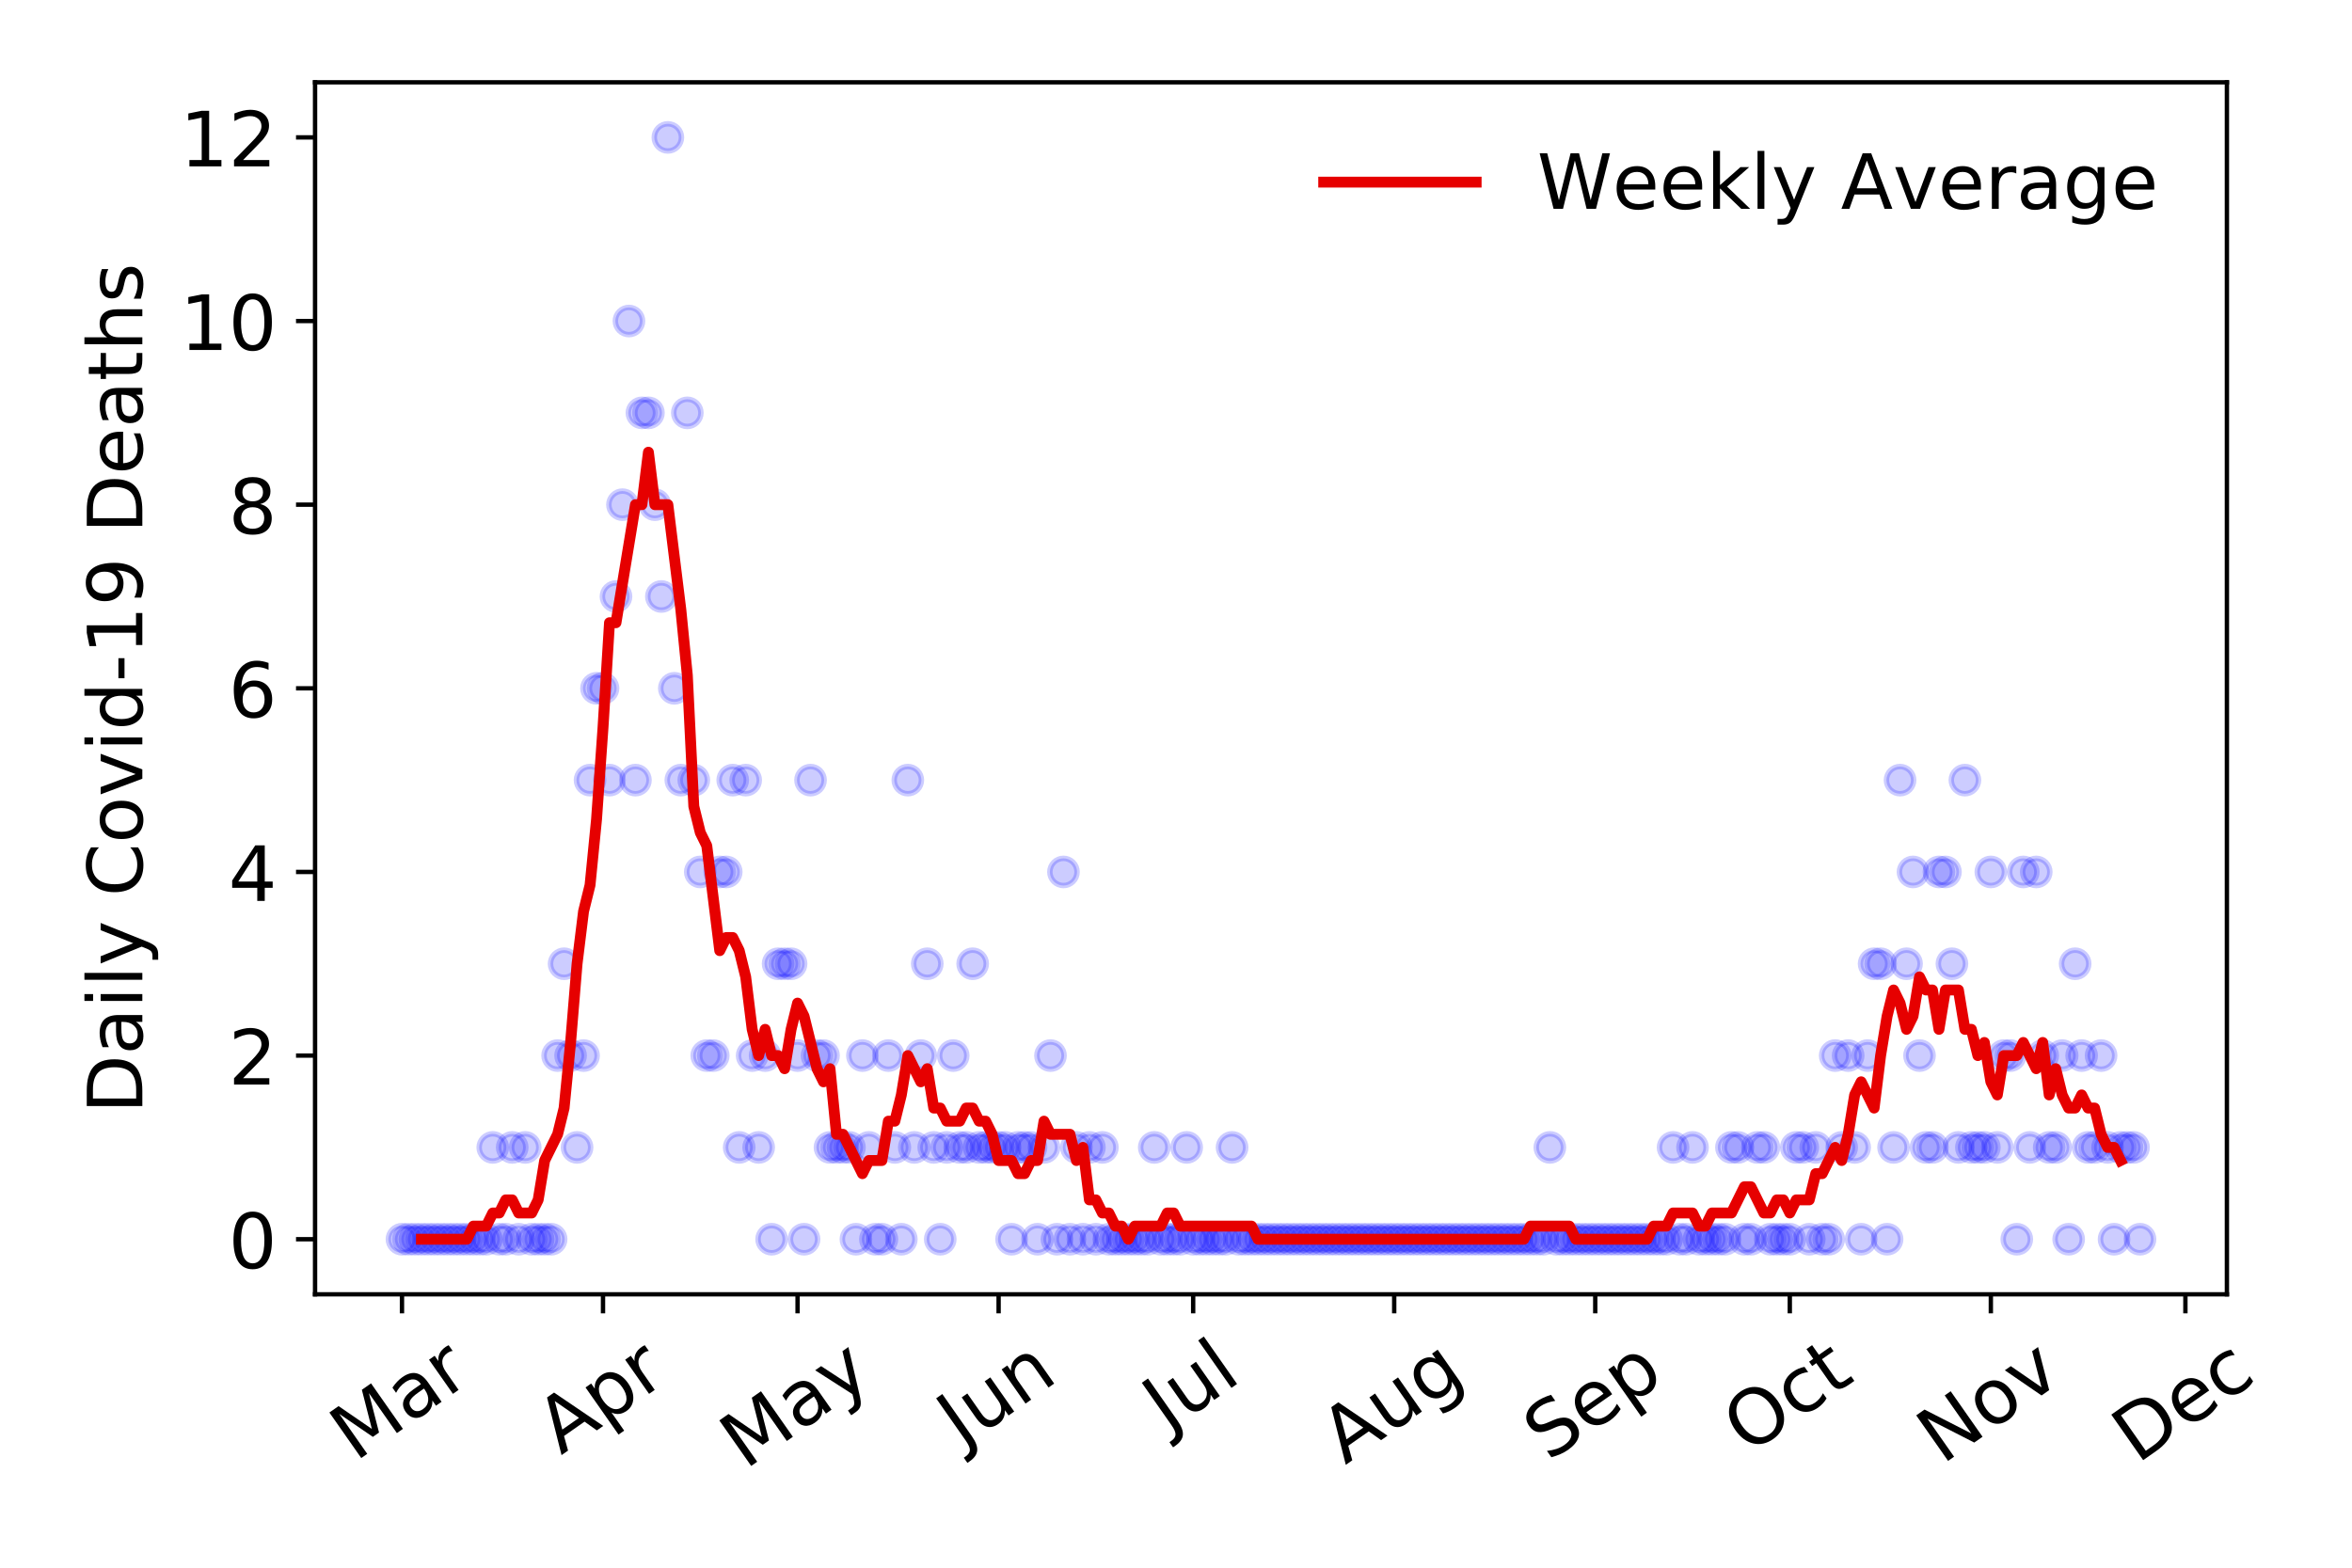 <?xml version="1.0" encoding="utf-8" standalone="no"?>
<!DOCTYPE svg PUBLIC "-//W3C//DTD SVG 1.1//EN"
  "http://www.w3.org/Graphics/SVG/1.1/DTD/svg11.dtd">
<!-- Created with matplotlib (https://matplotlib.org/) -->
<svg height="288pt" version="1.1" viewBox="0 0 432 288" width="432pt" xmlns="http://www.w3.org/2000/svg" xmlns:xlink="http://www.w3.org/1999/xlink">
 <defs>
  <style type="text/css">
*{stroke-linecap:butt;stroke-linejoin:round;}
  </style>
 </defs>
 <g id="figure_1">
  <g id="patch_1">
   <path d="M 0 288 
L 432 288 
L 432 0 
L 0 0 
z
" style="fill:#ffffff;"/>
  </g>
  <g id="axes_1">
   <g id="patch_2">
    <path d="M 57.87 237.778 
L 409.024 237.778 
L 409.024 15.12 
L 57.87 15.12 
z
" style="fill:#ffffff;"/>
   </g>
   <g id="matplotlib.axis_1">
    <g id="xtick_1">
     <g id="line2d_1">
      <defs>
       <path d="M 0 0 
L 0 3.5 
" id="m4939ec2b36" style="stroke:#000000;stroke-width:0.8;"/>
      </defs>
      <g>
       <use style="stroke:#000000;stroke-width:0.8;" x="73.832" xlink:href="#m4939ec2b36" y="237.778"/>
      </g>
     </g>
     <g id="text_1">
      <!-- Mar -->
      <defs>
       <path d="M 9.812 72.906 
L 24.516 72.906 
L 43.109 23.297 
L 61.812 72.906 
L 76.516 72.906 
L 76.516 0 
L 66.891 0 
L 66.891 64.016 
L 48.094 14.016 
L 38.188 14.016 
L 19.391 64.016 
L 19.391 0 
L 9.812 0 
z
" id="DejaVuSans-77"/>
       <path d="M 34.281 27.484 
Q 23.391 27.484 19.188 25 
Q 14.984 22.516 14.984 16.5 
Q 14.984 11.719 18.141 8.906 
Q 21.297 6.109 26.703 6.109 
Q 34.188 6.109 38.703 11.406 
Q 43.219 16.703 43.219 25.484 
L 43.219 27.484 
z
M 52.203 31.203 
L 52.203 0 
L 43.219 0 
L 43.219 8.297 
Q 40.141 3.328 35.547 0.953 
Q 30.953 -1.422 24.312 -1.422 
Q 15.922 -1.422 10.953 3.297 
Q 6 8.016 6 15.922 
Q 6 25.141 12.172 29.828 
Q 18.359 34.516 30.609 34.516 
L 43.219 34.516 
L 43.219 35.406 
Q 43.219 41.609 39.141 45 
Q 35.062 48.391 27.688 48.391 
Q 23 48.391 18.547 47.266 
Q 14.109 46.141 10.016 43.891 
L 10.016 52.203 
Q 14.938 54.109 19.578 55.047 
Q 24.219 56 28.609 56 
Q 40.484 56 46.344 49.844 
Q 52.203 43.703 52.203 31.203 
z
" id="DejaVuSans-97"/>
       <path d="M 41.109 46.297 
Q 39.594 47.172 37.812 47.578 
Q 36.031 48 33.891 48 
Q 26.266 48 22.188 43.047 
Q 18.109 38.094 18.109 28.812 
L 18.109 0 
L 9.078 0 
L 9.078 54.688 
L 18.109 54.688 
L 18.109 46.188 
Q 20.953 51.172 25.484 53.578 
Q 30.031 56 36.531 56 
Q 37.453 56 38.578 55.875 
Q 39.703 55.766 41.062 55.516 
z
" id="DejaVuSans-114"/>
      </defs>
      <g transform="translate(65.229 268.643)rotate(-35)scale(0.14 -0.14)">
       <use xlink:href="#DejaVuSans-77"/>
       <use x="86.279" xlink:href="#DejaVuSans-97"/>
       <use x="147.559" xlink:href="#DejaVuSans-114"/>
      </g>
     </g>
    </g>
    <g id="xtick_2">
     <g id="line2d_2">
      <g>
       <use style="stroke:#000000;stroke-width:0.8;" x="110.757" xlink:href="#m4939ec2b36" y="237.778"/>
      </g>
     </g>
     <g id="text_2">
      <!-- Apr -->
      <defs>
       <path d="M 34.188 63.188 
L 20.797 26.906 
L 47.609 26.906 
z
M 28.609 72.906 
L 39.797 72.906 
L 67.578 0 
L 57.328 0 
L 50.688 18.703 
L 17.828 18.703 
L 11.188 0 
L 0.781 0 
z
" id="DejaVuSans-65"/>
       <path d="M 18.109 8.203 
L 18.109 -20.797 
L 9.078 -20.797 
L 9.078 54.688 
L 18.109 54.688 
L 18.109 46.391 
Q 20.953 51.266 25.266 53.625 
Q 29.594 56 35.594 56 
Q 45.562 56 51.781 48.094 
Q 58.016 40.188 58.016 27.297 
Q 58.016 14.406 51.781 6.484 
Q 45.562 -1.422 35.594 -1.422 
Q 29.594 -1.422 25.266 0.953 
Q 20.953 3.328 18.109 8.203 
z
M 48.688 27.297 
Q 48.688 37.203 44.609 42.844 
Q 40.531 48.484 33.406 48.484 
Q 26.266 48.484 22.188 42.844 
Q 18.109 37.203 18.109 27.297 
Q 18.109 17.391 22.188 11.75 
Q 26.266 6.109 33.406 6.109 
Q 40.531 6.109 44.609 11.75 
Q 48.688 17.391 48.688 27.297 
z
" id="DejaVuSans-112"/>
      </defs>
      <g transform="translate(103.053 267.384)rotate(-35)scale(0.14 -0.14)">
       <use xlink:href="#DejaVuSans-65"/>
       <use x="68.408" xlink:href="#DejaVuSans-112"/>
       <use x="131.885" xlink:href="#DejaVuSans-114"/>
      </g>
     </g>
    </g>
    <g id="xtick_3">
     <g id="line2d_3">
      <g>
       <use style="stroke:#000000;stroke-width:0.8;" x="146.492" xlink:href="#m4939ec2b36" y="237.778"/>
      </g>
     </g>
     <g id="text_3">
      <!-- May -->
      <defs>
       <path d="M 32.172 -5.078 
Q 28.375 -14.844 24.75 -17.812 
Q 21.141 -20.797 15.094 -20.797 
L 7.906 -20.797 
L 7.906 -13.281 
L 13.188 -13.281 
Q 16.891 -13.281 18.938 -11.516 
Q 21 -9.766 23.484 -3.219 
L 25.094 0.875 
L 2.984 54.688 
L 12.5 54.688 
L 29.594 11.922 
L 46.688 54.688 
L 56.203 54.688 
z
" id="DejaVuSans-121"/>
      </defs>
      <g transform="translate(136.853 270.094)rotate(-35)scale(0.14 -0.14)">
       <use xlink:href="#DejaVuSans-77"/>
       <use x="86.279" xlink:href="#DejaVuSans-97"/>
       <use x="147.559" xlink:href="#DejaVuSans-121"/>
      </g>
     </g>
    </g>
    <g id="xtick_4">
     <g id="line2d_4">
      <g>
       <use style="stroke:#000000;stroke-width:0.8;" x="183.418" xlink:href="#m4939ec2b36" y="237.778"/>
      </g>
     </g>
     <g id="text_4">
      <!-- Jun -->
      <defs>
       <path d="M 9.812 72.906 
L 19.672 72.906 
L 19.672 5.078 
Q 19.672 -8.109 14.672 -14.062 
Q 9.672 -20.016 -1.422 -20.016 
L -5.172 -20.016 
L -5.172 -11.719 
L -2.094 -11.719 
Q 4.438 -11.719 7.125 -8.047 
Q 9.812 -4.391 9.812 5.078 
z
" id="DejaVuSans-74"/>
       <path d="M 8.5 21.578 
L 8.5 54.688 
L 17.484 54.688 
L 17.484 21.922 
Q 17.484 14.156 20.5 10.266 
Q 23.531 6.391 29.594 6.391 
Q 36.859 6.391 41.078 11.031 
Q 45.312 15.672 45.312 23.688 
L 45.312 54.688 
L 54.297 54.688 
L 54.297 0 
L 45.312 0 
L 45.312 8.406 
Q 42.047 3.422 37.719 1 
Q 33.406 -1.422 27.688 -1.422 
Q 18.266 -1.422 13.375 4.438 
Q 8.5 10.297 8.5 21.578 
z
M 31.109 56 
z
" id="DejaVuSans-117"/>
       <path d="M 54.891 33.016 
L 54.891 0 
L 45.906 0 
L 45.906 32.719 
Q 45.906 40.484 42.875 44.328 
Q 39.844 48.188 33.797 48.188 
Q 26.516 48.188 22.312 43.547 
Q 18.109 38.922 18.109 30.906 
L 18.109 0 
L 9.078 0 
L 9.078 54.688 
L 18.109 54.688 
L 18.109 46.188 
Q 21.344 51.125 25.703 53.562 
Q 30.078 56 35.797 56 
Q 45.219 56 50.047 50.172 
Q 54.891 44.344 54.891 33.016 
z
" id="DejaVuSans-110"/>
      </defs>
      <g transform="translate(176.674 266.039)rotate(-35)scale(0.14 -0.14)">
       <use xlink:href="#DejaVuSans-74"/>
       <use x="29.492" xlink:href="#DejaVuSans-117"/>
       <use x="92.871" xlink:href="#DejaVuSans-110"/>
      </g>
     </g>
    </g>
    <g id="xtick_5">
     <g id="line2d_5">
      <g>
       <use style="stroke:#000000;stroke-width:0.8;" x="219.153" xlink:href="#m4939ec2b36" y="237.778"/>
      </g>
     </g>
     <g id="text_5">
      <!-- Jul -->
      <defs>
       <path d="M 9.422 75.984 
L 18.406 75.984 
L 18.406 0 
L 9.422 0 
z
" id="DejaVuSans-108"/>
      </defs>
      <g transform="translate(214.45 263.181)rotate(-35)scale(0.14 -0.14)">
       <use xlink:href="#DejaVuSans-74"/>
       <use x="29.492" xlink:href="#DejaVuSans-117"/>
       <use x="92.871" xlink:href="#DejaVuSans-108"/>
      </g>
     </g>
    </g>
    <g id="xtick_6">
     <g id="line2d_6">
      <g>
       <use style="stroke:#000000;stroke-width:0.8;" x="256.079" xlink:href="#m4939ec2b36" y="237.778"/>
      </g>
     </g>
     <g id="text_6">
      <!-- Aug -->
      <defs>
       <path d="M 45.406 27.984 
Q 45.406 37.75 41.375 43.109 
Q 37.359 48.484 30.078 48.484 
Q 22.859 48.484 18.828 43.109 
Q 14.797 37.75 14.797 27.984 
Q 14.797 18.266 18.828 12.891 
Q 22.859 7.516 30.078 7.516 
Q 37.359 7.516 41.375 12.891 
Q 45.406 18.266 45.406 27.984 
z
M 54.391 6.781 
Q 54.391 -7.172 48.188 -13.984 
Q 42 -20.797 29.203 -20.797 
Q 24.469 -20.797 20.266 -20.094 
Q 16.062 -19.391 12.109 -17.922 
L 12.109 -9.188 
Q 16.062 -11.328 19.922 -12.344 
Q 23.781 -13.375 27.781 -13.375 
Q 36.625 -13.375 41.016 -8.766 
Q 45.406 -4.156 45.406 5.172 
L 45.406 9.625 
Q 42.625 4.781 38.281 2.391 
Q 33.938 0 27.875 0 
Q 17.828 0 11.672 7.656 
Q 5.516 15.328 5.516 27.984 
Q 5.516 40.672 11.672 48.328 
Q 17.828 56 27.875 56 
Q 33.938 56 38.281 53.609 
Q 42.625 51.219 45.406 46.391 
L 45.406 54.688 
L 54.391 54.688 
z
" id="DejaVuSans-103"/>
      </defs>
      <g transform="translate(247.098 269.172)rotate(-35)scale(0.14 -0.14)">
       <use xlink:href="#DejaVuSans-65"/>
       <use x="68.408" xlink:href="#DejaVuSans-117"/>
       <use x="131.787" xlink:href="#DejaVuSans-103"/>
      </g>
     </g>
    </g>
    <g id="xtick_7">
     <g id="line2d_7">
      <g>
       <use style="stroke:#000000;stroke-width:0.8;" x="293.005" xlink:href="#m4939ec2b36" y="237.778"/>
      </g>
     </g>
     <g id="text_7">
      <!-- Sep -->
      <defs>
       <path d="M 53.516 70.516 
L 53.516 60.891 
Q 47.906 63.578 42.922 64.891 
Q 37.938 66.219 33.297 66.219 
Q 25.25 66.219 20.875 63.094 
Q 16.5 59.969 16.5 54.203 
Q 16.5 49.359 19.406 46.891 
Q 22.312 44.438 30.422 42.922 
L 36.375 41.703 
Q 47.406 39.594 52.656 34.297 
Q 57.906 29 57.906 20.125 
Q 57.906 9.516 50.797 4.047 
Q 43.703 -1.422 29.984 -1.422 
Q 24.812 -1.422 18.969 -0.25 
Q 13.141 0.922 6.891 3.219 
L 6.891 13.375 
Q 12.891 10.016 18.656 8.297 
Q 24.422 6.594 29.984 6.594 
Q 38.422 6.594 43.016 9.906 
Q 47.609 13.234 47.609 19.391 
Q 47.609 24.75 44.312 27.781 
Q 41.016 30.812 33.5 32.328 
L 27.484 33.5 
Q 16.453 35.688 11.516 40.375 
Q 6.594 45.062 6.594 53.422 
Q 6.594 63.094 13.406 68.656 
Q 20.219 74.219 32.172 74.219 
Q 37.312 74.219 42.625 73.281 
Q 47.953 72.359 53.516 70.516 
z
" id="DejaVuSans-83"/>
       <path d="M 56.203 29.594 
L 56.203 25.203 
L 14.891 25.203 
Q 15.484 15.922 20.484 11.062 
Q 25.484 6.203 34.422 6.203 
Q 39.594 6.203 44.453 7.469 
Q 49.312 8.734 54.109 11.281 
L 54.109 2.781 
Q 49.266 0.734 44.188 -0.344 
Q 39.109 -1.422 33.891 -1.422 
Q 20.797 -1.422 13.156 6.188 
Q 5.516 13.812 5.516 26.812 
Q 5.516 40.234 12.766 48.109 
Q 20.016 56 32.328 56 
Q 43.359 56 49.781 48.891 
Q 56.203 41.797 56.203 29.594 
z
M 47.219 32.234 
Q 47.125 39.594 43.094 43.984 
Q 39.062 48.391 32.422 48.391 
Q 24.906 48.391 20.391 44.141 
Q 15.875 39.891 15.188 32.172 
z
" id="DejaVuSans-101"/>
      </defs>
      <g transform="translate(284.412 268.629)rotate(-35)scale(0.14 -0.14)">
       <use xlink:href="#DejaVuSans-83"/>
       <use x="63.477" xlink:href="#DejaVuSans-101"/>
       <use x="125" xlink:href="#DejaVuSans-112"/>
      </g>
     </g>
    </g>
    <g id="xtick_8">
     <g id="line2d_8">
      <g>
       <use style="stroke:#000000;stroke-width:0.8;" x="328.74" xlink:href="#m4939ec2b36" y="237.778"/>
      </g>
     </g>
     <g id="text_8">
      <!-- Oct -->
      <defs>
       <path d="M 39.406 66.219 
Q 28.656 66.219 22.328 58.203 
Q 16.016 50.203 16.016 36.375 
Q 16.016 22.609 22.328 14.594 
Q 28.656 6.594 39.406 6.594 
Q 50.141 6.594 56.422 14.594 
Q 62.703 22.609 62.703 36.375 
Q 62.703 50.203 56.422 58.203 
Q 50.141 66.219 39.406 66.219 
z
M 39.406 74.219 
Q 54.734 74.219 63.906 63.938 
Q 73.094 53.656 73.094 36.375 
Q 73.094 19.141 63.906 8.859 
Q 54.734 -1.422 39.406 -1.422 
Q 24.031 -1.422 14.812 8.828 
Q 5.609 19.094 5.609 36.375 
Q 5.609 53.656 14.812 63.938 
Q 24.031 74.219 39.406 74.219 
z
" id="DejaVuSans-79"/>
       <path d="M 48.781 52.594 
L 48.781 44.188 
Q 44.969 46.297 41.141 47.344 
Q 37.312 48.391 33.406 48.391 
Q 24.656 48.391 19.812 42.844 
Q 14.984 37.312 14.984 27.297 
Q 14.984 17.281 19.812 11.734 
Q 24.656 6.203 33.406 6.203 
Q 37.312 6.203 41.141 7.25 
Q 44.969 8.297 48.781 10.406 
L 48.781 2.094 
Q 45.016 0.344 40.984 -0.531 
Q 36.969 -1.422 32.422 -1.422 
Q 20.062 -1.422 12.781 6.344 
Q 5.516 14.109 5.516 27.297 
Q 5.516 40.672 12.859 48.328 
Q 20.219 56 33.016 56 
Q 37.156 56 41.109 55.141 
Q 45.062 54.297 48.781 52.594 
z
" id="DejaVuSans-99"/>
       <path d="M 18.312 70.219 
L 18.312 54.688 
L 36.812 54.688 
L 36.812 47.703 
L 18.312 47.703 
L 18.312 18.016 
Q 18.312 11.328 20.141 9.422 
Q 21.969 7.516 27.594 7.516 
L 36.812 7.516 
L 36.812 0 
L 27.594 0 
Q 17.188 0 13.234 3.875 
Q 9.281 7.766 9.281 18.016 
L 9.281 47.703 
L 2.688 47.703 
L 2.688 54.688 
L 9.281 54.688 
L 9.281 70.219 
z
" id="DejaVuSans-116"/>
      </defs>
      <g transform="translate(321.041 267.377)rotate(-35)scale(0.14 -0.14)">
       <use xlink:href="#DejaVuSans-79"/>
       <use x="78.711" xlink:href="#DejaVuSans-99"/>
       <use x="133.691" xlink:href="#DejaVuSans-116"/>
      </g>
     </g>
    </g>
    <g id="xtick_9">
     <g id="line2d_9">
      <g>
       <use style="stroke:#000000;stroke-width:0.8;" x="365.665" xlink:href="#m4939ec2b36" y="237.778"/>
      </g>
     </g>
     <g id="text_9">
      <!-- Nov -->
      <defs>
       <path d="M 9.812 72.906 
L 23.094 72.906 
L 55.422 11.922 
L 55.422 72.906 
L 64.984 72.906 
L 64.984 0 
L 51.703 0 
L 19.391 60.984 
L 19.391 0 
L 9.812 0 
z
" id="DejaVuSans-78"/>
       <path d="M 30.609 48.391 
Q 23.391 48.391 19.188 42.75 
Q 14.984 37.109 14.984 27.297 
Q 14.984 17.484 19.156 11.844 
Q 23.344 6.203 30.609 6.203 
Q 37.797 6.203 41.984 11.859 
Q 46.188 17.531 46.188 27.297 
Q 46.188 37.016 41.984 42.703 
Q 37.797 48.391 30.609 48.391 
z
M 30.609 56 
Q 42.328 56 49.016 48.375 
Q 55.719 40.766 55.719 27.297 
Q 55.719 13.875 49.016 6.219 
Q 42.328 -1.422 30.609 -1.422 
Q 18.844 -1.422 12.172 6.219 
Q 5.516 13.875 5.516 27.297 
Q 5.516 40.766 12.172 48.375 
Q 18.844 56 30.609 56 
z
" id="DejaVuSans-111"/>
       <path d="M 2.984 54.688 
L 12.5 54.688 
L 29.594 8.797 
L 46.688 54.688 
L 56.203 54.688 
L 35.688 0 
L 23.484 0 
z
" id="DejaVuSans-118"/>
      </defs>
      <g transform="translate(356.689 269.166)rotate(-35)scale(0.14 -0.14)">
       <use xlink:href="#DejaVuSans-78"/>
       <use x="74.805" xlink:href="#DejaVuSans-111"/>
       <use x="135.986" xlink:href="#DejaVuSans-118"/>
      </g>
     </g>
    </g>
    <g id="xtick_10">
     <g id="line2d_10">
      <g>
       <use style="stroke:#000000;stroke-width:0.8;" x="401.4" xlink:href="#m4939ec2b36" y="237.778"/>
      </g>
     </g>
     <g id="text_10">
      <!-- Dec -->
      <defs>
       <path d="M 19.672 64.797 
L 19.672 8.109 
L 31.594 8.109 
Q 46.688 8.109 53.688 14.938 
Q 60.688 21.781 60.688 36.531 
Q 60.688 51.172 53.688 57.984 
Q 46.688 64.797 31.594 64.797 
z
M 9.812 72.906 
L 30.078 72.906 
Q 51.266 72.906 61.172 64.094 
Q 71.094 55.281 71.094 36.531 
Q 71.094 17.672 61.125 8.828 
Q 51.172 0 30.078 0 
L 9.812 0 
z
" id="DejaVuSans-68"/>
      </defs>
      <g transform="translate(392.52 269.032)rotate(-35)scale(0.14 -0.14)">
       <use xlink:href="#DejaVuSans-68"/>
       <use x="77.002" xlink:href="#DejaVuSans-101"/>
       <use x="138.525" xlink:href="#DejaVuSans-99"/>
      </g>
     </g>
    </g>
   </g>
   <g id="matplotlib.axis_2">
    <g id="ytick_1">
     <g id="line2d_11">
      <defs>
       <path d="M 0 0 
L -3.5 0 
" id="m976c4d54df" style="stroke:#000000;stroke-width:0.8;"/>
      </defs>
      <g>
       <use style="stroke:#000000;stroke-width:0.8;" x="57.87" xlink:href="#m976c4d54df" y="227.657"/>
      </g>
     </g>
     <g id="text_11">
      <!-- 0 -->
      <defs>
       <path d="M 31.781 66.406 
Q 24.172 66.406 20.328 58.906 
Q 16.5 51.422 16.5 36.375 
Q 16.5 21.391 20.328 13.891 
Q 24.172 6.391 31.781 6.391 
Q 39.453 6.391 43.281 13.891 
Q 47.125 21.391 47.125 36.375 
Q 47.125 51.422 43.281 58.906 
Q 39.453 66.406 31.781 66.406 
z
M 31.781 74.219 
Q 44.047 74.219 50.516 64.516 
Q 56.984 54.828 56.984 36.375 
Q 56.984 17.969 50.516 8.266 
Q 44.047 -1.422 31.781 -1.422 
Q 19.531 -1.422 13.062 8.266 
Q 6.594 17.969 6.594 36.375 
Q 6.594 54.828 13.062 64.516 
Q 19.531 74.219 31.781 74.219 
z
" id="DejaVuSans-48"/>
      </defs>
      <g transform="translate(41.962 232.976)scale(0.14 -0.14)">
       <use xlink:href="#DejaVuSans-48"/>
      </g>
     </g>
    </g>
    <g id="ytick_2">
     <g id="line2d_12">
      <g>
       <use style="stroke:#000000;stroke-width:0.8;" x="57.87" xlink:href="#m976c4d54df" y="193.921"/>
      </g>
     </g>
     <g id="text_12">
      <!-- 2 -->
      <defs>
       <path d="M 19.188 8.297 
L 53.609 8.297 
L 53.609 0 
L 7.328 0 
L 7.328 8.297 
Q 12.938 14.109 22.625 23.891 
Q 32.328 33.688 34.812 36.531 
Q 39.547 41.844 41.422 45.531 
Q 43.312 49.219 43.312 52.781 
Q 43.312 58.594 39.234 62.25 
Q 35.156 65.922 28.609 65.922 
Q 23.969 65.922 18.812 64.312 
Q 13.672 62.703 7.812 59.422 
L 7.812 69.391 
Q 13.766 71.781 18.938 73 
Q 24.125 74.219 28.422 74.219 
Q 39.75 74.219 46.484 68.547 
Q 53.219 62.891 53.219 53.422 
Q 53.219 48.922 51.531 44.891 
Q 49.859 40.875 45.406 35.406 
Q 44.188 33.984 37.641 27.219 
Q 31.109 20.453 19.188 8.297 
z
" id="DejaVuSans-50"/>
      </defs>
      <g transform="translate(41.962 199.24)scale(0.14 -0.14)">
       <use xlink:href="#DejaVuSans-50"/>
      </g>
     </g>
    </g>
    <g id="ytick_3">
     <g id="line2d_13">
      <g>
       <use style="stroke:#000000;stroke-width:0.8;" x="57.87" xlink:href="#m976c4d54df" y="160.185"/>
      </g>
     </g>
     <g id="text_13">
      <!-- 4 -->
      <defs>
       <path d="M 37.797 64.312 
L 12.891 25.391 
L 37.797 25.391 
z
M 35.203 72.906 
L 47.609 72.906 
L 47.609 25.391 
L 58.016 25.391 
L 58.016 17.188 
L 47.609 17.188 
L 47.609 0 
L 37.797 0 
L 37.797 17.188 
L 4.891 17.188 
L 4.891 26.703 
z
" id="DejaVuSans-52"/>
      </defs>
      <g transform="translate(41.962 165.504)scale(0.14 -0.14)">
       <use xlink:href="#DejaVuSans-52"/>
      </g>
     </g>
    </g>
    <g id="ytick_4">
     <g id="line2d_14">
      <g>
       <use style="stroke:#000000;stroke-width:0.8;" x="57.87" xlink:href="#m976c4d54df" y="126.449"/>
      </g>
     </g>
     <g id="text_14">
      <!-- 6 -->
      <defs>
       <path d="M 33.016 40.375 
Q 26.375 40.375 22.484 35.828 
Q 18.609 31.297 18.609 23.391 
Q 18.609 15.531 22.484 10.953 
Q 26.375 6.391 33.016 6.391 
Q 39.656 6.391 43.531 10.953 
Q 47.406 15.531 47.406 23.391 
Q 47.406 31.297 43.531 35.828 
Q 39.656 40.375 33.016 40.375 
z
M 52.594 71.297 
L 52.594 62.312 
Q 48.875 64.062 45.094 64.984 
Q 41.312 65.922 37.594 65.922 
Q 27.828 65.922 22.672 59.328 
Q 17.531 52.734 16.797 39.406 
Q 19.672 43.656 24.016 45.922 
Q 28.375 48.188 33.594 48.188 
Q 44.578 48.188 50.953 41.516 
Q 57.328 34.859 57.328 23.391 
Q 57.328 12.156 50.688 5.359 
Q 44.047 -1.422 33.016 -1.422 
Q 20.359 -1.422 13.672 8.266 
Q 6.984 17.969 6.984 36.375 
Q 6.984 53.656 15.188 63.938 
Q 23.391 74.219 37.203 74.219 
Q 40.922 74.219 44.703 73.484 
Q 48.484 72.75 52.594 71.297 
z
" id="DejaVuSans-54"/>
      </defs>
      <g transform="translate(41.962 131.768)scale(0.14 -0.14)">
       <use xlink:href="#DejaVuSans-54"/>
      </g>
     </g>
    </g>
    <g id="ytick_5">
     <g id="line2d_15">
      <g>
       <use style="stroke:#000000;stroke-width:0.8;" x="57.87" xlink:href="#m976c4d54df" y="92.713"/>
      </g>
     </g>
     <g id="text_15">
      <!-- 8 -->
      <defs>
       <path d="M 31.781 34.625 
Q 24.75 34.625 20.719 30.859 
Q 16.703 27.094 16.703 20.516 
Q 16.703 13.922 20.719 10.156 
Q 24.75 6.391 31.781 6.391 
Q 38.812 6.391 42.859 10.172 
Q 46.922 13.969 46.922 20.516 
Q 46.922 27.094 42.891 30.859 
Q 38.875 34.625 31.781 34.625 
z
M 21.922 38.812 
Q 15.578 40.375 12.031 44.719 
Q 8.5 49.078 8.5 55.328 
Q 8.5 64.062 14.719 69.141 
Q 20.953 74.219 31.781 74.219 
Q 42.672 74.219 48.875 69.141 
Q 55.078 64.062 55.078 55.328 
Q 55.078 49.078 51.531 44.719 
Q 48 40.375 41.703 38.812 
Q 48.828 37.156 52.797 32.312 
Q 56.781 27.484 56.781 20.516 
Q 56.781 9.906 50.312 4.234 
Q 43.844 -1.422 31.781 -1.422 
Q 19.734 -1.422 13.25 4.234 
Q 6.781 9.906 6.781 20.516 
Q 6.781 27.484 10.781 32.312 
Q 14.797 37.156 21.922 38.812 
z
M 18.312 54.391 
Q 18.312 48.734 21.844 45.562 
Q 25.391 42.391 31.781 42.391 
Q 38.141 42.391 41.719 45.562 
Q 45.312 48.734 45.312 54.391 
Q 45.312 60.062 41.719 63.234 
Q 38.141 66.406 31.781 66.406 
Q 25.391 66.406 21.844 63.234 
Q 18.312 60.062 18.312 54.391 
z
" id="DejaVuSans-56"/>
      </defs>
      <g transform="translate(41.962 98.032)scale(0.14 -0.14)">
       <use xlink:href="#DejaVuSans-56"/>
      </g>
     </g>
    </g>
    <g id="ytick_6">
     <g id="line2d_16">
      <g>
       <use style="stroke:#000000;stroke-width:0.8;" x="57.87" xlink:href="#m976c4d54df" y="58.977"/>
      </g>
     </g>
     <g id="text_16">
      <!-- 10 -->
      <defs>
       <path d="M 12.406 8.297 
L 28.516 8.297 
L 28.516 63.922 
L 10.984 60.406 
L 10.984 69.391 
L 28.422 72.906 
L 38.281 72.906 
L 38.281 8.297 
L 54.391 8.297 
L 54.391 0 
L 12.406 0 
z
" id="DejaVuSans-49"/>
      </defs>
      <g transform="translate(33.055 64.296)scale(0.14 -0.14)">
       <use xlink:href="#DejaVuSans-49"/>
       <use x="63.623" xlink:href="#DejaVuSans-48"/>
      </g>
     </g>
    </g>
    <g id="ytick_7">
     <g id="line2d_17">
      <g>
       <use style="stroke:#000000;stroke-width:0.8;" x="57.87" xlink:href="#m976c4d54df" y="25.241"/>
      </g>
     </g>
     <g id="text_17">
      <!-- 12 -->
      <g transform="translate(33.055 30.56)scale(0.14 -0.14)">
       <use xlink:href="#DejaVuSans-49"/>
       <use x="63.623" xlink:href="#DejaVuSans-50"/>
      </g>
     </g>
    </g>
    <g id="text_18">
     <!-- Daily Covid-19 Deaths -->
     <defs>
      <path d="M 9.422 54.688 
L 18.406 54.688 
L 18.406 0 
L 9.422 0 
z
M 9.422 75.984 
L 18.406 75.984 
L 18.406 64.594 
L 9.422 64.594 
z
" id="DejaVuSans-105"/>
      <path id="DejaVuSans-32"/>
      <path d="M 64.406 67.281 
L 64.406 56.891 
Q 59.422 61.531 53.781 63.812 
Q 48.141 66.109 41.797 66.109 
Q 29.297 66.109 22.656 58.469 
Q 16.016 50.828 16.016 36.375 
Q 16.016 21.969 22.656 14.328 
Q 29.297 6.688 41.797 6.688 
Q 48.141 6.688 53.781 8.984 
Q 59.422 11.281 64.406 15.922 
L 64.406 5.609 
Q 59.234 2.094 53.438 0.328 
Q 47.656 -1.422 41.219 -1.422 
Q 24.656 -1.422 15.125 8.703 
Q 5.609 18.844 5.609 36.375 
Q 5.609 53.953 15.125 64.078 
Q 24.656 74.219 41.219 74.219 
Q 47.75 74.219 53.531 72.484 
Q 59.328 70.75 64.406 67.281 
z
" id="DejaVuSans-67"/>
      <path d="M 45.406 46.391 
L 45.406 75.984 
L 54.391 75.984 
L 54.391 0 
L 45.406 0 
L 45.406 8.203 
Q 42.578 3.328 38.25 0.953 
Q 33.938 -1.422 27.875 -1.422 
Q 17.969 -1.422 11.734 6.484 
Q 5.516 14.406 5.516 27.297 
Q 5.516 40.188 11.734 48.094 
Q 17.969 56 27.875 56 
Q 33.938 56 38.25 53.625 
Q 42.578 51.266 45.406 46.391 
z
M 14.797 27.297 
Q 14.797 17.391 18.875 11.75 
Q 22.953 6.109 30.078 6.109 
Q 37.203 6.109 41.297 11.75 
Q 45.406 17.391 45.406 27.297 
Q 45.406 37.203 41.297 42.844 
Q 37.203 48.484 30.078 48.484 
Q 22.953 48.484 18.875 42.844 
Q 14.797 37.203 14.797 27.297 
z
" id="DejaVuSans-100"/>
      <path d="M 4.891 31.391 
L 31.203 31.391 
L 31.203 23.391 
L 4.891 23.391 
z
" id="DejaVuSans-45"/>
      <path d="M 10.984 1.516 
L 10.984 10.5 
Q 14.703 8.734 18.5 7.812 
Q 22.312 6.891 25.984 6.891 
Q 35.75 6.891 40.891 13.453 
Q 46.047 20.016 46.781 33.406 
Q 43.953 29.203 39.594 26.953 
Q 35.25 24.703 29.984 24.703 
Q 19.047 24.703 12.672 31.312 
Q 6.297 37.938 6.297 49.422 
Q 6.297 60.641 12.938 67.422 
Q 19.578 74.219 30.609 74.219 
Q 43.266 74.219 49.922 64.516 
Q 56.594 54.828 56.594 36.375 
Q 56.594 19.141 48.406 8.859 
Q 40.234 -1.422 26.422 -1.422 
Q 22.703 -1.422 18.891 -0.688 
Q 15.094 0.047 10.984 1.516 
z
M 30.609 32.422 
Q 37.25 32.422 41.125 36.953 
Q 45.016 41.5 45.016 49.422 
Q 45.016 57.281 41.125 61.844 
Q 37.25 66.406 30.609 66.406 
Q 23.969 66.406 20.094 61.844 
Q 16.219 57.281 16.219 49.422 
Q 16.219 41.5 20.094 36.953 
Q 23.969 32.422 30.609 32.422 
z
" id="DejaVuSans-57"/>
      <path d="M 54.891 33.016 
L 54.891 0 
L 45.906 0 
L 45.906 32.719 
Q 45.906 40.484 42.875 44.328 
Q 39.844 48.188 33.797 48.188 
Q 26.516 48.188 22.312 43.547 
Q 18.109 38.922 18.109 30.906 
L 18.109 0 
L 9.078 0 
L 9.078 75.984 
L 18.109 75.984 
L 18.109 46.188 
Q 21.344 51.125 25.703 53.562 
Q 30.078 56 35.797 56 
Q 45.219 56 50.047 50.172 
Q 54.891 44.344 54.891 33.016 
z
" id="DejaVuSans-104"/>
      <path d="M 44.281 53.078 
L 44.281 44.578 
Q 40.484 46.531 36.375 47.5 
Q 32.281 48.484 27.875 48.484 
Q 21.188 48.484 17.844 46.438 
Q 14.5 44.391 14.5 40.281 
Q 14.5 37.156 16.891 35.375 
Q 19.281 33.594 26.516 31.984 
L 29.594 31.297 
Q 39.156 29.25 43.188 25.516 
Q 47.219 21.781 47.219 15.094 
Q 47.219 7.469 41.188 3.016 
Q 35.156 -1.422 24.609 -1.422 
Q 20.219 -1.422 15.453 -0.562 
Q 10.688 0.297 5.422 2 
L 5.422 11.281 
Q 10.406 8.688 15.234 7.391 
Q 20.062 6.109 24.812 6.109 
Q 31.156 6.109 34.562 8.281 
Q 37.984 10.453 37.984 14.406 
Q 37.984 18.062 35.516 20.016 
Q 33.062 21.969 24.703 23.781 
L 21.578 24.516 
Q 13.234 26.266 9.516 29.906 
Q 5.812 33.547 5.812 39.891 
Q 5.812 47.609 11.281 51.797 
Q 16.75 56 26.812 56 
Q 31.781 56 36.172 55.266 
Q 40.578 54.547 44.281 53.078 
z
" id="DejaVuSans-115"/>
     </defs>
     <g transform="translate(26.143 204.56)rotate(-90)scale(0.14 -0.14)">
      <use xlink:href="#DejaVuSans-68"/>
      <use x="77.002" xlink:href="#DejaVuSans-97"/>
      <use x="138.281" xlink:href="#DejaVuSans-105"/>
      <use x="166.064" xlink:href="#DejaVuSans-108"/>
      <use x="193.848" xlink:href="#DejaVuSans-121"/>
      <use x="253.027" xlink:href="#DejaVuSans-32"/>
      <use x="284.814" xlink:href="#DejaVuSans-67"/>
      <use x="354.639" xlink:href="#DejaVuSans-111"/>
      <use x="415.82" xlink:href="#DejaVuSans-118"/>
      <use x="475" xlink:href="#DejaVuSans-105"/>
      <use x="502.783" xlink:href="#DejaVuSans-100"/>
      <use x="566.26" xlink:href="#DejaVuSans-45"/>
      <use x="602.344" xlink:href="#DejaVuSans-49"/>
      <use x="665.967" xlink:href="#DejaVuSans-57"/>
      <use x="729.59" xlink:href="#DejaVuSans-32"/>
      <use x="761.377" xlink:href="#DejaVuSans-68"/>
      <use x="838.379" xlink:href="#DejaVuSans-101"/>
      <use x="899.902" xlink:href="#DejaVuSans-97"/>
      <use x="961.182" xlink:href="#DejaVuSans-116"/>
      <use x="1000.391" xlink:href="#DejaVuSans-104"/>
      <use x="1063.77" xlink:href="#DejaVuSans-115"/>
     </g>
    </g>
   </g>
   <g id="line2d_18">
    <defs>
     <path d="M 0 2.5 
C 0.663 2.5 1.299 2.237 1.768 1.768 
C 2.237 1.299 2.5 0.663 2.5 0 
C 2.5 -0.663 2.237 -1.299 1.768 -1.768 
C 1.299 -2.237 0.663 -2.5 0 -2.5 
C -0.663 -2.5 -1.299 -2.237 -1.768 -1.768 
C -2.237 -1.299 -2.5 -0.663 -2.5 0 
C -2.5 0.663 -2.237 1.299 -1.768 1.768 
C -1.299 2.237 -0.663 2.5 0 2.5 
z
" id="m7a64592709" style="stroke:#0000ff;stroke-opacity:0.2;"/>
    </defs>
    <g clip-path="url(#p422cd9ce30)">
     <use style="fill:#0000ff;fill-opacity:0.2;stroke:#0000ff;stroke-opacity:0.2;" x="73.832" xlink:href="#m7a64592709" y="227.657"/>
     <use style="fill:#0000ff;fill-opacity:0.2;stroke:#0000ff;stroke-opacity:0.2;" x="75.023" xlink:href="#m7a64592709" y="227.657"/>
     <use style="fill:#0000ff;fill-opacity:0.2;stroke:#0000ff;stroke-opacity:0.2;" x="76.214" xlink:href="#m7a64592709" y="227.657"/>
     <use style="fill:#0000ff;fill-opacity:0.2;stroke:#0000ff;stroke-opacity:0.2;" x="77.405" xlink:href="#m7a64592709" y="227.657"/>
     <use style="fill:#0000ff;fill-opacity:0.2;stroke:#0000ff;stroke-opacity:0.2;" x="78.596" xlink:href="#m7a64592709" y="227.657"/>
     <use style="fill:#0000ff;fill-opacity:0.2;stroke:#0000ff;stroke-opacity:0.2;" x="79.787" xlink:href="#m7a64592709" y="227.657"/>
     <use style="fill:#0000ff;fill-opacity:0.2;stroke:#0000ff;stroke-opacity:0.2;" x="80.978" xlink:href="#m7a64592709" y="227.657"/>
     <use style="fill:#0000ff;fill-opacity:0.2;stroke:#0000ff;stroke-opacity:0.2;" x="82.17" xlink:href="#m7a64592709" y="227.657"/>
     <use style="fill:#0000ff;fill-opacity:0.2;stroke:#0000ff;stroke-opacity:0.2;" x="83.361" xlink:href="#m7a64592709" y="227.657"/>
     <use style="fill:#0000ff;fill-opacity:0.2;stroke:#0000ff;stroke-opacity:0.2;" x="84.552" xlink:href="#m7a64592709" y="227.657"/>
     <use style="fill:#0000ff;fill-opacity:0.2;stroke:#0000ff;stroke-opacity:0.2;" x="85.743" xlink:href="#m7a64592709" y="227.657"/>
     <use style="fill:#0000ff;fill-opacity:0.2;stroke:#0000ff;stroke-opacity:0.2;" x="86.934" xlink:href="#m7a64592709" y="227.657"/>
     <use style="fill:#0000ff;fill-opacity:0.2;stroke:#0000ff;stroke-opacity:0.2;" x="88.125" xlink:href="#m7a64592709" y="227.657"/>
     <use style="fill:#0000ff;fill-opacity:0.2;stroke:#0000ff;stroke-opacity:0.2;" x="89.317" xlink:href="#m7a64592709" y="227.657"/>
     <use style="fill:#0000ff;fill-opacity:0.2;stroke:#0000ff;stroke-opacity:0.2;" x="90.508" xlink:href="#m7a64592709" y="210.789"/>
     <use style="fill:#0000ff;fill-opacity:0.2;stroke:#0000ff;stroke-opacity:0.2;" x="91.699" xlink:href="#m7a64592709" y="227.657"/>
     <use style="fill:#0000ff;fill-opacity:0.2;stroke:#0000ff;stroke-opacity:0.2;" x="92.89" xlink:href="#m7a64592709" y="227.657"/>
     <use style="fill:#0000ff;fill-opacity:0.2;stroke:#0000ff;stroke-opacity:0.2;" x="94.081" xlink:href="#m7a64592709" y="210.789"/>
     <use style="fill:#0000ff;fill-opacity:0.2;stroke:#0000ff;stroke-opacity:0.2;" x="95.272" xlink:href="#m7a64592709" y="227.657"/>
     <use style="fill:#0000ff;fill-opacity:0.2;stroke:#0000ff;stroke-opacity:0.2;" x="96.464" xlink:href="#m7a64592709" y="210.789"/>
     <use style="fill:#0000ff;fill-opacity:0.2;stroke:#0000ff;stroke-opacity:0.2;" x="97.655" xlink:href="#m7a64592709" y="227.657"/>
     <use style="fill:#0000ff;fill-opacity:0.2;stroke:#0000ff;stroke-opacity:0.2;" x="98.846" xlink:href="#m7a64592709" y="227.657"/>
     <use style="fill:#0000ff;fill-opacity:0.2;stroke:#0000ff;stroke-opacity:0.2;" x="100.037" xlink:href="#m7a64592709" y="227.657"/>
     <use style="fill:#0000ff;fill-opacity:0.2;stroke:#0000ff;stroke-opacity:0.2;" x="101.228" xlink:href="#m7a64592709" y="227.657"/>
     <use style="fill:#0000ff;fill-opacity:0.2;stroke:#0000ff;stroke-opacity:0.2;" x="102.419" xlink:href="#m7a64592709" y="193.921"/>
     <use style="fill:#0000ff;fill-opacity:0.2;stroke:#0000ff;stroke-opacity:0.2;" x="103.61" xlink:href="#m7a64592709" y="177.053"/>
     <use style="fill:#0000ff;fill-opacity:0.2;stroke:#0000ff;stroke-opacity:0.2;" x="104.802" xlink:href="#m7a64592709" y="193.921"/>
     <use style="fill:#0000ff;fill-opacity:0.2;stroke:#0000ff;stroke-opacity:0.2;" x="105.993" xlink:href="#m7a64592709" y="210.789"/>
     <use style="fill:#0000ff;fill-opacity:0.2;stroke:#0000ff;stroke-opacity:0.2;" x="107.184" xlink:href="#m7a64592709" y="193.921"/>
     <use style="fill:#0000ff;fill-opacity:0.2;stroke:#0000ff;stroke-opacity:0.2;" x="108.375" xlink:href="#m7a64592709" y="143.317"/>
     <use style="fill:#0000ff;fill-opacity:0.2;stroke:#0000ff;stroke-opacity:0.2;" x="109.566" xlink:href="#m7a64592709" y="126.449"/>
     <use style="fill:#0000ff;fill-opacity:0.2;stroke:#0000ff;stroke-opacity:0.2;" x="110.757" xlink:href="#m7a64592709" y="126.449"/>
     <use style="fill:#0000ff;fill-opacity:0.2;stroke:#0000ff;stroke-opacity:0.2;" x="111.949" xlink:href="#m7a64592709" y="143.317"/>
     <use style="fill:#0000ff;fill-opacity:0.2;stroke:#0000ff;stroke-opacity:0.2;" x="113.14" xlink:href="#m7a64592709" y="109.581"/>
     <use style="fill:#0000ff;fill-opacity:0.2;stroke:#0000ff;stroke-opacity:0.2;" x="114.331" xlink:href="#m7a64592709" y="92.713"/>
     <use style="fill:#0000ff;fill-opacity:0.2;stroke:#0000ff;stroke-opacity:0.2;" x="115.522" xlink:href="#m7a64592709" y="58.977"/>
     <use style="fill:#0000ff;fill-opacity:0.2;stroke:#0000ff;stroke-opacity:0.2;" x="116.713" xlink:href="#m7a64592709" y="143.317"/>
     <use style="fill:#0000ff;fill-opacity:0.2;stroke:#0000ff;stroke-opacity:0.2;" x="117.904" xlink:href="#m7a64592709" y="75.845"/>
     <use style="fill:#0000ff;fill-opacity:0.2;stroke:#0000ff;stroke-opacity:0.2;" x="119.096" xlink:href="#m7a64592709" y="75.845"/>
     <use style="fill:#0000ff;fill-opacity:0.2;stroke:#0000ff;stroke-opacity:0.2;" x="120.287" xlink:href="#m7a64592709" y="92.713"/>
     <use style="fill:#0000ff;fill-opacity:0.2;stroke:#0000ff;stroke-opacity:0.2;" x="121.478" xlink:href="#m7a64592709" y="109.581"/>
     <use style="fill:#0000ff;fill-opacity:0.2;stroke:#0000ff;stroke-opacity:0.2;" x="122.669" xlink:href="#m7a64592709" y="25.241"/>
     <use style="fill:#0000ff;fill-opacity:0.2;stroke:#0000ff;stroke-opacity:0.2;" x="123.86" xlink:href="#m7a64592709" y="126.449"/>
     <use style="fill:#0000ff;fill-opacity:0.2;stroke:#0000ff;stroke-opacity:0.2;" x="125.051" xlink:href="#m7a64592709" y="143.317"/>
     <use style="fill:#0000ff;fill-opacity:0.2;stroke:#0000ff;stroke-opacity:0.2;" x="126.243" xlink:href="#m7a64592709" y="75.845"/>
     <use style="fill:#0000ff;fill-opacity:0.2;stroke:#0000ff;stroke-opacity:0.2;" x="127.434" xlink:href="#m7a64592709" y="143.317"/>
     <use style="fill:#0000ff;fill-opacity:0.2;stroke:#0000ff;stroke-opacity:0.2;" x="128.625" xlink:href="#m7a64592709" y="160.185"/>
     <use style="fill:#0000ff;fill-opacity:0.2;stroke:#0000ff;stroke-opacity:0.2;" x="129.816" xlink:href="#m7a64592709" y="193.921"/>
     <use style="fill:#0000ff;fill-opacity:0.2;stroke:#0000ff;stroke-opacity:0.2;" x="131.007" xlink:href="#m7a64592709" y="193.921"/>
     <use style="fill:#0000ff;fill-opacity:0.2;stroke:#0000ff;stroke-opacity:0.2;" x="132.198" xlink:href="#m7a64592709" y="160.185"/>
     <use style="fill:#0000ff;fill-opacity:0.2;stroke:#0000ff;stroke-opacity:0.2;" x="133.389" xlink:href="#m7a64592709" y="160.185"/>
     <use style="fill:#0000ff;fill-opacity:0.2;stroke:#0000ff;stroke-opacity:0.2;" x="134.581" xlink:href="#m7a64592709" y="143.317"/>
     <use style="fill:#0000ff;fill-opacity:0.2;stroke:#0000ff;stroke-opacity:0.2;" x="135.772" xlink:href="#m7a64592709" y="210.789"/>
     <use style="fill:#0000ff;fill-opacity:0.2;stroke:#0000ff;stroke-opacity:0.2;" x="136.963" xlink:href="#m7a64592709" y="143.317"/>
     <use style="fill:#0000ff;fill-opacity:0.2;stroke:#0000ff;stroke-opacity:0.2;" x="138.154" xlink:href="#m7a64592709" y="193.921"/>
     <use style="fill:#0000ff;fill-opacity:0.2;stroke:#0000ff;stroke-opacity:0.2;" x="139.345" xlink:href="#m7a64592709" y="210.789"/>
     <use style="fill:#0000ff;fill-opacity:0.2;stroke:#0000ff;stroke-opacity:0.2;" x="140.536" xlink:href="#m7a64592709" y="193.921"/>
     <use style="fill:#0000ff;fill-opacity:0.2;stroke:#0000ff;stroke-opacity:0.2;" x="141.728" xlink:href="#m7a64592709" y="227.657"/>
     <use style="fill:#0000ff;fill-opacity:0.2;stroke:#0000ff;stroke-opacity:0.2;" x="142.919" xlink:href="#m7a64592709" y="177.053"/>
     <use style="fill:#0000ff;fill-opacity:0.2;stroke:#0000ff;stroke-opacity:0.2;" x="144.11" xlink:href="#m7a64592709" y="177.053"/>
     <use style="fill:#0000ff;fill-opacity:0.2;stroke:#0000ff;stroke-opacity:0.2;" x="145.301" xlink:href="#m7a64592709" y="177.053"/>
     <use style="fill:#0000ff;fill-opacity:0.2;stroke:#0000ff;stroke-opacity:0.2;" x="146.492" xlink:href="#m7a64592709" y="193.921"/>
     <use style="fill:#0000ff;fill-opacity:0.2;stroke:#0000ff;stroke-opacity:0.2;" x="147.683" xlink:href="#m7a64592709" y="227.657"/>
     <use style="fill:#0000ff;fill-opacity:0.2;stroke:#0000ff;stroke-opacity:0.2;" x="148.875" xlink:href="#m7a64592709" y="143.317"/>
     <use style="fill:#0000ff;fill-opacity:0.2;stroke:#0000ff;stroke-opacity:0.2;" x="150.066" xlink:href="#m7a64592709" y="193.921"/>
     <use style="fill:#0000ff;fill-opacity:0.2;stroke:#0000ff;stroke-opacity:0.2;" x="151.257" xlink:href="#m7a64592709" y="193.921"/>
     <use style="fill:#0000ff;fill-opacity:0.2;stroke:#0000ff;stroke-opacity:0.2;" x="152.448" xlink:href="#m7a64592709" y="210.789"/>
     <use style="fill:#0000ff;fill-opacity:0.2;stroke:#0000ff;stroke-opacity:0.2;" x="153.639" xlink:href="#m7a64592709" y="210.789"/>
     <use style="fill:#0000ff;fill-opacity:0.2;stroke:#0000ff;stroke-opacity:0.2;" x="154.83" xlink:href="#m7a64592709" y="210.789"/>
     <use style="fill:#0000ff;fill-opacity:0.2;stroke:#0000ff;stroke-opacity:0.2;" x="156.021" xlink:href="#m7a64592709" y="210.789"/>
     <use style="fill:#0000ff;fill-opacity:0.2;stroke:#0000ff;stroke-opacity:0.2;" x="157.213" xlink:href="#m7a64592709" y="227.657"/>
     <use style="fill:#0000ff;fill-opacity:0.2;stroke:#0000ff;stroke-opacity:0.2;" x="158.404" xlink:href="#m7a64592709" y="193.921"/>
     <use style="fill:#0000ff;fill-opacity:0.2;stroke:#0000ff;stroke-opacity:0.2;" x="159.595" xlink:href="#m7a64592709" y="210.789"/>
     <use style="fill:#0000ff;fill-opacity:0.2;stroke:#0000ff;stroke-opacity:0.2;" x="160.786" xlink:href="#m7a64592709" y="227.657"/>
     <use style="fill:#0000ff;fill-opacity:0.2;stroke:#0000ff;stroke-opacity:0.2;" x="161.977" xlink:href="#m7a64592709" y="227.657"/>
     <use style="fill:#0000ff;fill-opacity:0.2;stroke:#0000ff;stroke-opacity:0.2;" x="163.168" xlink:href="#m7a64592709" y="193.921"/>
     <use style="fill:#0000ff;fill-opacity:0.2;stroke:#0000ff;stroke-opacity:0.2;" x="164.36" xlink:href="#m7a64592709" y="210.789"/>
     <use style="fill:#0000ff;fill-opacity:0.2;stroke:#0000ff;stroke-opacity:0.2;" x="165.551" xlink:href="#m7a64592709" y="227.657"/>
     <use style="fill:#0000ff;fill-opacity:0.2;stroke:#0000ff;stroke-opacity:0.2;" x="166.742" xlink:href="#m7a64592709" y="143.317"/>
     <use style="fill:#0000ff;fill-opacity:0.2;stroke:#0000ff;stroke-opacity:0.2;" x="167.933" xlink:href="#m7a64592709" y="210.789"/>
     <use style="fill:#0000ff;fill-opacity:0.2;stroke:#0000ff;stroke-opacity:0.2;" x="169.124" xlink:href="#m7a64592709" y="193.921"/>
     <use style="fill:#0000ff;fill-opacity:0.2;stroke:#0000ff;stroke-opacity:0.2;" x="170.315" xlink:href="#m7a64592709" y="177.053"/>
     <use style="fill:#0000ff;fill-opacity:0.2;stroke:#0000ff;stroke-opacity:0.2;" x="171.507" xlink:href="#m7a64592709" y="210.789"/>
     <use style="fill:#0000ff;fill-opacity:0.2;stroke:#0000ff;stroke-opacity:0.2;" x="172.698" xlink:href="#m7a64592709" y="227.657"/>
     <use style="fill:#0000ff;fill-opacity:0.2;stroke:#0000ff;stroke-opacity:0.2;" x="173.889" xlink:href="#m7a64592709" y="210.789"/>
     <use style="fill:#0000ff;fill-opacity:0.2;stroke:#0000ff;stroke-opacity:0.2;" x="175.08" xlink:href="#m7a64592709" y="193.921"/>
     <use style="fill:#0000ff;fill-opacity:0.2;stroke:#0000ff;stroke-opacity:0.2;" x="176.271" xlink:href="#m7a64592709" y="210.789"/>
     <use style="fill:#0000ff;fill-opacity:0.2;stroke:#0000ff;stroke-opacity:0.2;" x="177.462" xlink:href="#m7a64592709" y="210.789"/>
     <use style="fill:#0000ff;fill-opacity:0.2;stroke:#0000ff;stroke-opacity:0.2;" x="178.653" xlink:href="#m7a64592709" y="177.053"/>
     <use style="fill:#0000ff;fill-opacity:0.2;stroke:#0000ff;stroke-opacity:0.2;" x="179.845" xlink:href="#m7a64592709" y="210.789"/>
     <use style="fill:#0000ff;fill-opacity:0.2;stroke:#0000ff;stroke-opacity:0.2;" x="181.036" xlink:href="#m7a64592709" y="210.789"/>
     <use style="fill:#0000ff;fill-opacity:0.2;stroke:#0000ff;stroke-opacity:0.2;" x="182.227" xlink:href="#m7a64592709" y="210.789"/>
     <use style="fill:#0000ff;fill-opacity:0.2;stroke:#0000ff;stroke-opacity:0.2;" x="183.418" xlink:href="#m7a64592709" y="210.789"/>
     <use style="fill:#0000ff;fill-opacity:0.2;stroke:#0000ff;stroke-opacity:0.2;" x="184.609" xlink:href="#m7a64592709" y="210.789"/>
     <use style="fill:#0000ff;fill-opacity:0.2;stroke:#0000ff;stroke-opacity:0.2;" x="185.8" xlink:href="#m7a64592709" y="227.657"/>
     <use style="fill:#0000ff;fill-opacity:0.2;stroke:#0000ff;stroke-opacity:0.2;" x="186.992" xlink:href="#m7a64592709" y="210.789"/>
     <use style="fill:#0000ff;fill-opacity:0.2;stroke:#0000ff;stroke-opacity:0.2;" x="188.183" xlink:href="#m7a64592709" y="210.789"/>
     <use style="fill:#0000ff;fill-opacity:0.2;stroke:#0000ff;stroke-opacity:0.2;" x="189.374" xlink:href="#m7a64592709" y="210.789"/>
     <use style="fill:#0000ff;fill-opacity:0.2;stroke:#0000ff;stroke-opacity:0.2;" x="190.565" xlink:href="#m7a64592709" y="227.657"/>
     <use style="fill:#0000ff;fill-opacity:0.2;stroke:#0000ff;stroke-opacity:0.2;" x="191.756" xlink:href="#m7a64592709" y="210.789"/>
     <use style="fill:#0000ff;fill-opacity:0.2;stroke:#0000ff;stroke-opacity:0.2;" x="192.947" xlink:href="#m7a64592709" y="193.921"/>
     <use style="fill:#0000ff;fill-opacity:0.2;stroke:#0000ff;stroke-opacity:0.2;" x="194.139" xlink:href="#m7a64592709" y="227.657"/>
     <use style="fill:#0000ff;fill-opacity:0.2;stroke:#0000ff;stroke-opacity:0.2;" x="195.33" xlink:href="#m7a64592709" y="160.185"/>
     <use style="fill:#0000ff;fill-opacity:0.2;stroke:#0000ff;stroke-opacity:0.2;" x="196.521" xlink:href="#m7a64592709" y="227.657"/>
     <use style="fill:#0000ff;fill-opacity:0.2;stroke:#0000ff;stroke-opacity:0.2;" x="197.712" xlink:href="#m7a64592709" y="210.789"/>
     <use style="fill:#0000ff;fill-opacity:0.2;stroke:#0000ff;stroke-opacity:0.2;" x="198.903" xlink:href="#m7a64592709" y="227.657"/>
     <use style="fill:#0000ff;fill-opacity:0.2;stroke:#0000ff;stroke-opacity:0.2;" x="200.094" xlink:href="#m7a64592709" y="210.789"/>
     <use style="fill:#0000ff;fill-opacity:0.2;stroke:#0000ff;stroke-opacity:0.2;" x="201.286" xlink:href="#m7a64592709" y="227.657"/>
     <use style="fill:#0000ff;fill-opacity:0.2;stroke:#0000ff;stroke-opacity:0.2;" x="202.477" xlink:href="#m7a64592709" y="210.789"/>
     <use style="fill:#0000ff;fill-opacity:0.2;stroke:#0000ff;stroke-opacity:0.2;" x="203.668" xlink:href="#m7a64592709" y="227.657"/>
     <use style="fill:#0000ff;fill-opacity:0.2;stroke:#0000ff;stroke-opacity:0.2;" x="204.859" xlink:href="#m7a64592709" y="227.657"/>
     <use style="fill:#0000ff;fill-opacity:0.2;stroke:#0000ff;stroke-opacity:0.2;" x="206.05" xlink:href="#m7a64592709" y="227.657"/>
     <use style="fill:#0000ff;fill-opacity:0.2;stroke:#0000ff;stroke-opacity:0.2;" x="207.241" xlink:href="#m7a64592709" y="227.657"/>
     <use style="fill:#0000ff;fill-opacity:0.2;stroke:#0000ff;stroke-opacity:0.2;" x="208.432" xlink:href="#m7a64592709" y="227.657"/>
     <use style="fill:#0000ff;fill-opacity:0.2;stroke:#0000ff;stroke-opacity:0.2;" x="209.624" xlink:href="#m7a64592709" y="227.657"/>
     <use style="fill:#0000ff;fill-opacity:0.2;stroke:#0000ff;stroke-opacity:0.2;" x="210.815" xlink:href="#m7a64592709" y="227.657"/>
     <use style="fill:#0000ff;fill-opacity:0.2;stroke:#0000ff;stroke-opacity:0.2;" x="212.006" xlink:href="#m7a64592709" y="210.789"/>
     <use style="fill:#0000ff;fill-opacity:0.2;stroke:#0000ff;stroke-opacity:0.2;" x="213.197" xlink:href="#m7a64592709" y="227.657"/>
     <use style="fill:#0000ff;fill-opacity:0.2;stroke:#0000ff;stroke-opacity:0.2;" x="214.388" xlink:href="#m7a64592709" y="227.657"/>
     <use style="fill:#0000ff;fill-opacity:0.2;stroke:#0000ff;stroke-opacity:0.2;" x="215.579" xlink:href="#m7a64592709" y="227.657"/>
     <use style="fill:#0000ff;fill-opacity:0.2;stroke:#0000ff;stroke-opacity:0.2;" x="216.771" xlink:href="#m7a64592709" y="227.657"/>
     <use style="fill:#0000ff;fill-opacity:0.2;stroke:#0000ff;stroke-opacity:0.2;" x="217.962" xlink:href="#m7a64592709" y="210.789"/>
     <use style="fill:#0000ff;fill-opacity:0.2;stroke:#0000ff;stroke-opacity:0.2;" x="219.153" xlink:href="#m7a64592709" y="227.657"/>
     <use style="fill:#0000ff;fill-opacity:0.2;stroke:#0000ff;stroke-opacity:0.2;" x="220.344" xlink:href="#m7a64592709" y="227.657"/>
     <use style="fill:#0000ff;fill-opacity:0.2;stroke:#0000ff;stroke-opacity:0.2;" x="221.535" xlink:href="#m7a64592709" y="227.657"/>
     <use style="fill:#0000ff;fill-opacity:0.2;stroke:#0000ff;stroke-opacity:0.2;" x="222.726" xlink:href="#m7a64592709" y="227.657"/>
     <use style="fill:#0000ff;fill-opacity:0.2;stroke:#0000ff;stroke-opacity:0.2;" x="223.918" xlink:href="#m7a64592709" y="227.657"/>
     <use style="fill:#0000ff;fill-opacity:0.2;stroke:#0000ff;stroke-opacity:0.2;" x="225.109" xlink:href="#m7a64592709" y="227.657"/>
     <use style="fill:#0000ff;fill-opacity:0.2;stroke:#0000ff;stroke-opacity:0.2;" x="226.3" xlink:href="#m7a64592709" y="210.789"/>
     <use style="fill:#0000ff;fill-opacity:0.2;stroke:#0000ff;stroke-opacity:0.2;" x="227.491" xlink:href="#m7a64592709" y="227.657"/>
     <use style="fill:#0000ff;fill-opacity:0.2;stroke:#0000ff;stroke-opacity:0.2;" x="228.682" xlink:href="#m7a64592709" y="227.657"/>
     <use style="fill:#0000ff;fill-opacity:0.2;stroke:#0000ff;stroke-opacity:0.2;" x="229.873" xlink:href="#m7a64592709" y="227.657"/>
     <use style="fill:#0000ff;fill-opacity:0.2;stroke:#0000ff;stroke-opacity:0.2;" x="231.064" xlink:href="#m7a64592709" y="227.657"/>
     <use style="fill:#0000ff;fill-opacity:0.2;stroke:#0000ff;stroke-opacity:0.2;" x="232.256" xlink:href="#m7a64592709" y="227.657"/>
     <use style="fill:#0000ff;fill-opacity:0.2;stroke:#0000ff;stroke-opacity:0.2;" x="233.447" xlink:href="#m7a64592709" y="227.657"/>
     <use style="fill:#0000ff;fill-opacity:0.2;stroke:#0000ff;stroke-opacity:0.2;" x="234.638" xlink:href="#m7a64592709" y="227.657"/>
     <use style="fill:#0000ff;fill-opacity:0.2;stroke:#0000ff;stroke-opacity:0.2;" x="235.829" xlink:href="#m7a64592709" y="227.657"/>
     <use style="fill:#0000ff;fill-opacity:0.2;stroke:#0000ff;stroke-opacity:0.2;" x="237.02" xlink:href="#m7a64592709" y="227.657"/>
     <use style="fill:#0000ff;fill-opacity:0.2;stroke:#0000ff;stroke-opacity:0.2;" x="238.211" xlink:href="#m7a64592709" y="227.657"/>
     <use style="fill:#0000ff;fill-opacity:0.2;stroke:#0000ff;stroke-opacity:0.2;" x="239.403" xlink:href="#m7a64592709" y="227.657"/>
     <use style="fill:#0000ff;fill-opacity:0.2;stroke:#0000ff;stroke-opacity:0.2;" x="240.594" xlink:href="#m7a64592709" y="227.657"/>
     <use style="fill:#0000ff;fill-opacity:0.2;stroke:#0000ff;stroke-opacity:0.2;" x="241.785" xlink:href="#m7a64592709" y="227.657"/>
     <use style="fill:#0000ff;fill-opacity:0.2;stroke:#0000ff;stroke-opacity:0.2;" x="242.976" xlink:href="#m7a64592709" y="227.657"/>
     <use style="fill:#0000ff;fill-opacity:0.2;stroke:#0000ff;stroke-opacity:0.2;" x="244.167" xlink:href="#m7a64592709" y="227.657"/>
     <use style="fill:#0000ff;fill-opacity:0.2;stroke:#0000ff;stroke-opacity:0.2;" x="245.358" xlink:href="#m7a64592709" y="227.657"/>
     <use style="fill:#0000ff;fill-opacity:0.2;stroke:#0000ff;stroke-opacity:0.2;" x="246.55" xlink:href="#m7a64592709" y="227.657"/>
     <use style="fill:#0000ff;fill-opacity:0.2;stroke:#0000ff;stroke-opacity:0.2;" x="247.741" xlink:href="#m7a64592709" y="227.657"/>
     <use style="fill:#0000ff;fill-opacity:0.2;stroke:#0000ff;stroke-opacity:0.2;" x="248.932" xlink:href="#m7a64592709" y="227.657"/>
     <use style="fill:#0000ff;fill-opacity:0.2;stroke:#0000ff;stroke-opacity:0.2;" x="250.123" xlink:href="#m7a64592709" y="227.657"/>
     <use style="fill:#0000ff;fill-opacity:0.2;stroke:#0000ff;stroke-opacity:0.2;" x="251.314" xlink:href="#m7a64592709" y="227.657"/>
     <use style="fill:#0000ff;fill-opacity:0.2;stroke:#0000ff;stroke-opacity:0.2;" x="252.505" xlink:href="#m7a64592709" y="227.657"/>
     <use style="fill:#0000ff;fill-opacity:0.2;stroke:#0000ff;stroke-opacity:0.2;" x="253.696" xlink:href="#m7a64592709" y="227.657"/>
     <use style="fill:#0000ff;fill-opacity:0.2;stroke:#0000ff;stroke-opacity:0.2;" x="254.888" xlink:href="#m7a64592709" y="227.657"/>
     <use style="fill:#0000ff;fill-opacity:0.2;stroke:#0000ff;stroke-opacity:0.2;" x="256.079" xlink:href="#m7a64592709" y="227.657"/>
     <use style="fill:#0000ff;fill-opacity:0.2;stroke:#0000ff;stroke-opacity:0.2;" x="257.27" xlink:href="#m7a64592709" y="227.657"/>
     <use style="fill:#0000ff;fill-opacity:0.2;stroke:#0000ff;stroke-opacity:0.2;" x="258.461" xlink:href="#m7a64592709" y="227.657"/>
     <use style="fill:#0000ff;fill-opacity:0.2;stroke:#0000ff;stroke-opacity:0.2;" x="259.652" xlink:href="#m7a64592709" y="227.657"/>
     <use style="fill:#0000ff;fill-opacity:0.2;stroke:#0000ff;stroke-opacity:0.2;" x="260.843" xlink:href="#m7a64592709" y="227.657"/>
     <use style="fill:#0000ff;fill-opacity:0.2;stroke:#0000ff;stroke-opacity:0.2;" x="262.035" xlink:href="#m7a64592709" y="227.657"/>
     <use style="fill:#0000ff;fill-opacity:0.2;stroke:#0000ff;stroke-opacity:0.2;" x="263.226" xlink:href="#m7a64592709" y="227.657"/>
     <use style="fill:#0000ff;fill-opacity:0.2;stroke:#0000ff;stroke-opacity:0.2;" x="264.417" xlink:href="#m7a64592709" y="227.657"/>
     <use style="fill:#0000ff;fill-opacity:0.2;stroke:#0000ff;stroke-opacity:0.2;" x="265.608" xlink:href="#m7a64592709" y="227.657"/>
     <use style="fill:#0000ff;fill-opacity:0.2;stroke:#0000ff;stroke-opacity:0.2;" x="266.799" xlink:href="#m7a64592709" y="227.657"/>
     <use style="fill:#0000ff;fill-opacity:0.2;stroke:#0000ff;stroke-opacity:0.2;" x="267.99" xlink:href="#m7a64592709" y="227.657"/>
     <use style="fill:#0000ff;fill-opacity:0.2;stroke:#0000ff;stroke-opacity:0.2;" x="269.182" xlink:href="#m7a64592709" y="227.657"/>
     <use style="fill:#0000ff;fill-opacity:0.2;stroke:#0000ff;stroke-opacity:0.2;" x="270.373" xlink:href="#m7a64592709" y="227.657"/>
     <use style="fill:#0000ff;fill-opacity:0.2;stroke:#0000ff;stroke-opacity:0.2;" x="271.564" xlink:href="#m7a64592709" y="227.657"/>
     <use style="fill:#0000ff;fill-opacity:0.2;stroke:#0000ff;stroke-opacity:0.2;" x="272.755" xlink:href="#m7a64592709" y="227.657"/>
     <use style="fill:#0000ff;fill-opacity:0.2;stroke:#0000ff;stroke-opacity:0.2;" x="273.946" xlink:href="#m7a64592709" y="227.657"/>
     <use style="fill:#0000ff;fill-opacity:0.2;stroke:#0000ff;stroke-opacity:0.2;" x="275.137" xlink:href="#m7a64592709" y="227.657"/>
     <use style="fill:#0000ff;fill-opacity:0.2;stroke:#0000ff;stroke-opacity:0.2;" x="276.329" xlink:href="#m7a64592709" y="227.657"/>
     <use style="fill:#0000ff;fill-opacity:0.2;stroke:#0000ff;stroke-opacity:0.2;" x="277.52" xlink:href="#m7a64592709" y="227.657"/>
     <use style="fill:#0000ff;fill-opacity:0.2;stroke:#0000ff;stroke-opacity:0.2;" x="278.711" xlink:href="#m7a64592709" y="227.657"/>
     <use style="fill:#0000ff;fill-opacity:0.2;stroke:#0000ff;stroke-opacity:0.2;" x="279.902" xlink:href="#m7a64592709" y="227.657"/>
     <use style="fill:#0000ff;fill-opacity:0.2;stroke:#0000ff;stroke-opacity:0.2;" x="281.093" xlink:href="#m7a64592709" y="227.657"/>
     <use style="fill:#0000ff;fill-opacity:0.2;stroke:#0000ff;stroke-opacity:0.2;" x="282.284" xlink:href="#m7a64592709" y="227.657"/>
     <use style="fill:#0000ff;fill-opacity:0.2;stroke:#0000ff;stroke-opacity:0.2;" x="283.475" xlink:href="#m7a64592709" y="227.657"/>
     <use style="fill:#0000ff;fill-opacity:0.2;stroke:#0000ff;stroke-opacity:0.2;" x="284.667" xlink:href="#m7a64592709" y="210.789"/>
     <use style="fill:#0000ff;fill-opacity:0.2;stroke:#0000ff;stroke-opacity:0.2;" x="285.858" xlink:href="#m7a64592709" y="227.657"/>
     <use style="fill:#0000ff;fill-opacity:0.2;stroke:#0000ff;stroke-opacity:0.2;" x="287.049" xlink:href="#m7a64592709" y="227.657"/>
     <use style="fill:#0000ff;fill-opacity:0.2;stroke:#0000ff;stroke-opacity:0.2;" x="288.24" xlink:href="#m7a64592709" y="227.657"/>
     <use style="fill:#0000ff;fill-opacity:0.2;stroke:#0000ff;stroke-opacity:0.2;" x="289.431" xlink:href="#m7a64592709" y="227.657"/>
     <use style="fill:#0000ff;fill-opacity:0.2;stroke:#0000ff;stroke-opacity:0.2;" x="290.622" xlink:href="#m7a64592709" y="227.657"/>
     <use style="fill:#0000ff;fill-opacity:0.2;stroke:#0000ff;stroke-opacity:0.2;" x="291.814" xlink:href="#m7a64592709" y="227.657"/>
     <use style="fill:#0000ff;fill-opacity:0.2;stroke:#0000ff;stroke-opacity:0.2;" x="293.005" xlink:href="#m7a64592709" y="227.657"/>
     <use style="fill:#0000ff;fill-opacity:0.2;stroke:#0000ff;stroke-opacity:0.2;" x="294.196" xlink:href="#m7a64592709" y="227.657"/>
     <use style="fill:#0000ff;fill-opacity:0.2;stroke:#0000ff;stroke-opacity:0.2;" x="295.387" xlink:href="#m7a64592709" y="227.657"/>
     <use style="fill:#0000ff;fill-opacity:0.2;stroke:#0000ff;stroke-opacity:0.2;" x="296.578" xlink:href="#m7a64592709" y="227.657"/>
     <use style="fill:#0000ff;fill-opacity:0.2;stroke:#0000ff;stroke-opacity:0.2;" x="297.769" xlink:href="#m7a64592709" y="227.657"/>
     <use style="fill:#0000ff;fill-opacity:0.2;stroke:#0000ff;stroke-opacity:0.2;" x="298.961" xlink:href="#m7a64592709" y="227.657"/>
     <use style="fill:#0000ff;fill-opacity:0.2;stroke:#0000ff;stroke-opacity:0.2;" x="300.152" xlink:href="#m7a64592709" y="227.657"/>
     <use style="fill:#0000ff;fill-opacity:0.2;stroke:#0000ff;stroke-opacity:0.2;" x="301.343" xlink:href="#m7a64592709" y="227.657"/>
     <use style="fill:#0000ff;fill-opacity:0.2;stroke:#0000ff;stroke-opacity:0.2;" x="302.534" xlink:href="#m7a64592709" y="227.657"/>
     <use style="fill:#0000ff;fill-opacity:0.2;stroke:#0000ff;stroke-opacity:0.2;" x="303.725" xlink:href="#m7a64592709" y="227.657"/>
     <use style="fill:#0000ff;fill-opacity:0.2;stroke:#0000ff;stroke-opacity:0.2;" x="304.916" xlink:href="#m7a64592709" y="227.657"/>
     <use style="fill:#0000ff;fill-opacity:0.2;stroke:#0000ff;stroke-opacity:0.2;" x="306.107" xlink:href="#m7a64592709" y="227.657"/>
     <use style="fill:#0000ff;fill-opacity:0.2;stroke:#0000ff;stroke-opacity:0.2;" x="307.299" xlink:href="#m7a64592709" y="210.789"/>
     <use style="fill:#0000ff;fill-opacity:0.2;stroke:#0000ff;stroke-opacity:0.2;" x="308.49" xlink:href="#m7a64592709" y="227.657"/>
     <use style="fill:#0000ff;fill-opacity:0.2;stroke:#0000ff;stroke-opacity:0.2;" x="309.681" xlink:href="#m7a64592709" y="227.657"/>
     <use style="fill:#0000ff;fill-opacity:0.2;stroke:#0000ff;stroke-opacity:0.2;" x="310.872" xlink:href="#m7a64592709" y="210.789"/>
     <use style="fill:#0000ff;fill-opacity:0.2;stroke:#0000ff;stroke-opacity:0.2;" x="312.063" xlink:href="#m7a64592709" y="227.657"/>
     <use style="fill:#0000ff;fill-opacity:0.2;stroke:#0000ff;stroke-opacity:0.2;" x="313.254" xlink:href="#m7a64592709" y="227.657"/>
     <use style="fill:#0000ff;fill-opacity:0.2;stroke:#0000ff;stroke-opacity:0.2;" x="314.446" xlink:href="#m7a64592709" y="227.657"/>
     <use style="fill:#0000ff;fill-opacity:0.2;stroke:#0000ff;stroke-opacity:0.2;" x="315.637" xlink:href="#m7a64592709" y="227.657"/>
     <use style="fill:#0000ff;fill-opacity:0.2;stroke:#0000ff;stroke-opacity:0.2;" x="316.828" xlink:href="#m7a64592709" y="227.657"/>
     <use style="fill:#0000ff;fill-opacity:0.2;stroke:#0000ff;stroke-opacity:0.2;" x="318.019" xlink:href="#m7a64592709" y="210.789"/>
     <use style="fill:#0000ff;fill-opacity:0.2;stroke:#0000ff;stroke-opacity:0.2;" x="319.21" xlink:href="#m7a64592709" y="210.789"/>
     <use style="fill:#0000ff;fill-opacity:0.2;stroke:#0000ff;stroke-opacity:0.2;" x="320.401" xlink:href="#m7a64592709" y="227.657"/>
     <use style="fill:#0000ff;fill-opacity:0.2;stroke:#0000ff;stroke-opacity:0.2;" x="321.593" xlink:href="#m7a64592709" y="227.657"/>
     <use style="fill:#0000ff;fill-opacity:0.2;stroke:#0000ff;stroke-opacity:0.2;" x="322.784" xlink:href="#m7a64592709" y="210.789"/>
     <use style="fill:#0000ff;fill-opacity:0.2;stroke:#0000ff;stroke-opacity:0.2;" x="323.975" xlink:href="#m7a64592709" y="210.789"/>
     <use style="fill:#0000ff;fill-opacity:0.2;stroke:#0000ff;stroke-opacity:0.2;" x="325.166" xlink:href="#m7a64592709" y="227.657"/>
     <use style="fill:#0000ff;fill-opacity:0.2;stroke:#0000ff;stroke-opacity:0.2;" x="326.357" xlink:href="#m7a64592709" y="227.657"/>
     <use style="fill:#0000ff;fill-opacity:0.2;stroke:#0000ff;stroke-opacity:0.2;" x="327.548" xlink:href="#m7a64592709" y="227.657"/>
     <use style="fill:#0000ff;fill-opacity:0.2;stroke:#0000ff;stroke-opacity:0.2;" x="328.74" xlink:href="#m7a64592709" y="227.657"/>
     <use style="fill:#0000ff;fill-opacity:0.2;stroke:#0000ff;stroke-opacity:0.2;" x="329.931" xlink:href="#m7a64592709" y="210.789"/>
     <use style="fill:#0000ff;fill-opacity:0.2;stroke:#0000ff;stroke-opacity:0.2;" x="331.122" xlink:href="#m7a64592709" y="210.789"/>
     <use style="fill:#0000ff;fill-opacity:0.2;stroke:#0000ff;stroke-opacity:0.2;" x="332.313" xlink:href="#m7a64592709" y="227.657"/>
     <use style="fill:#0000ff;fill-opacity:0.2;stroke:#0000ff;stroke-opacity:0.2;" x="333.504" xlink:href="#m7a64592709" y="210.789"/>
     <use style="fill:#0000ff;fill-opacity:0.2;stroke:#0000ff;stroke-opacity:0.2;" x="334.695" xlink:href="#m7a64592709" y="227.657"/>
     <use style="fill:#0000ff;fill-opacity:0.2;stroke:#0000ff;stroke-opacity:0.2;" x="335.886" xlink:href="#m7a64592709" y="227.657"/>
     <use style="fill:#0000ff;fill-opacity:0.2;stroke:#0000ff;stroke-opacity:0.2;" x="337.078" xlink:href="#m7a64592709" y="193.921"/>
     <use style="fill:#0000ff;fill-opacity:0.2;stroke:#0000ff;stroke-opacity:0.2;" x="338.269" xlink:href="#m7a64592709" y="210.789"/>
     <use style="fill:#0000ff;fill-opacity:0.2;stroke:#0000ff;stroke-opacity:0.2;" x="339.46" xlink:href="#m7a64592709" y="193.921"/>
     <use style="fill:#0000ff;fill-opacity:0.2;stroke:#0000ff;stroke-opacity:0.2;" x="340.651" xlink:href="#m7a64592709" y="210.789"/>
     <use style="fill:#0000ff;fill-opacity:0.2;stroke:#0000ff;stroke-opacity:0.2;" x="341.842" xlink:href="#m7a64592709" y="227.657"/>
     <use style="fill:#0000ff;fill-opacity:0.2;stroke:#0000ff;stroke-opacity:0.2;" x="343.033" xlink:href="#m7a64592709" y="193.921"/>
     <use style="fill:#0000ff;fill-opacity:0.2;stroke:#0000ff;stroke-opacity:0.2;" x="344.225" xlink:href="#m7a64592709" y="177.053"/>
     <use style="fill:#0000ff;fill-opacity:0.2;stroke:#0000ff;stroke-opacity:0.2;" x="345.416" xlink:href="#m7a64592709" y="177.053"/>
     <use style="fill:#0000ff;fill-opacity:0.2;stroke:#0000ff;stroke-opacity:0.2;" x="346.607" xlink:href="#m7a64592709" y="227.657"/>
     <use style="fill:#0000ff;fill-opacity:0.2;stroke:#0000ff;stroke-opacity:0.2;" x="347.798" xlink:href="#m7a64592709" y="210.789"/>
     <use style="fill:#0000ff;fill-opacity:0.2;stroke:#0000ff;stroke-opacity:0.2;" x="348.989" xlink:href="#m7a64592709" y="143.317"/>
     <use style="fill:#0000ff;fill-opacity:0.2;stroke:#0000ff;stroke-opacity:0.2;" x="350.18" xlink:href="#m7a64592709" y="177.053"/>
     <use style="fill:#0000ff;fill-opacity:0.2;stroke:#0000ff;stroke-opacity:0.2;" x="351.372" xlink:href="#m7a64592709" y="160.185"/>
     <use style="fill:#0000ff;fill-opacity:0.2;stroke:#0000ff;stroke-opacity:0.2;" x="352.563" xlink:href="#m7a64592709" y="193.921"/>
     <use style="fill:#0000ff;fill-opacity:0.2;stroke:#0000ff;stroke-opacity:0.2;" x="353.754" xlink:href="#m7a64592709" y="210.789"/>
     <use style="fill:#0000ff;fill-opacity:0.2;stroke:#0000ff;stroke-opacity:0.2;" x="354.945" xlink:href="#m7a64592709" y="210.789"/>
     <use style="fill:#0000ff;fill-opacity:0.2;stroke:#0000ff;stroke-opacity:0.2;" x="356.136" xlink:href="#m7a64592709" y="160.185"/>
     <use style="fill:#0000ff;fill-opacity:0.2;stroke:#0000ff;stroke-opacity:0.2;" x="357.327" xlink:href="#m7a64592709" y="160.185"/>
     <use style="fill:#0000ff;fill-opacity:0.2;stroke:#0000ff;stroke-opacity:0.2;" x="358.518" xlink:href="#m7a64592709" y="177.053"/>
     <use style="fill:#0000ff;fill-opacity:0.2;stroke:#0000ff;stroke-opacity:0.2;" x="359.71" xlink:href="#m7a64592709" y="210.789"/>
     <use style="fill:#0000ff;fill-opacity:0.2;stroke:#0000ff;stroke-opacity:0.2;" x="360.901" xlink:href="#m7a64592709" y="143.317"/>
     <use style="fill:#0000ff;fill-opacity:0.2;stroke:#0000ff;stroke-opacity:0.2;" x="362.092" xlink:href="#m7a64592709" y="210.789"/>
     <use style="fill:#0000ff;fill-opacity:0.2;stroke:#0000ff;stroke-opacity:0.2;" x="363.283" xlink:href="#m7a64592709" y="210.789"/>
     <use style="fill:#0000ff;fill-opacity:0.2;stroke:#0000ff;stroke-opacity:0.2;" x="364.474" xlink:href="#m7a64592709" y="210.789"/>
     <use style="fill:#0000ff;fill-opacity:0.2;stroke:#0000ff;stroke-opacity:0.2;" x="365.665" xlink:href="#m7a64592709" y="160.185"/>
     <use style="fill:#0000ff;fill-opacity:0.2;stroke:#0000ff;stroke-opacity:0.2;" x="366.857" xlink:href="#m7a64592709" y="210.789"/>
     <use style="fill:#0000ff;fill-opacity:0.2;stroke:#0000ff;stroke-opacity:0.2;" x="368.048" xlink:href="#m7a64592709" y="193.921"/>
     <use style="fill:#0000ff;fill-opacity:0.2;stroke:#0000ff;stroke-opacity:0.2;" x="369.239" xlink:href="#m7a64592709" y="193.921"/>
     <use style="fill:#0000ff;fill-opacity:0.2;stroke:#0000ff;stroke-opacity:0.2;" x="370.43" xlink:href="#m7a64592709" y="227.657"/>
     <use style="fill:#0000ff;fill-opacity:0.2;stroke:#0000ff;stroke-opacity:0.2;" x="371.621" xlink:href="#m7a64592709" y="160.185"/>
     <use style="fill:#0000ff;fill-opacity:0.2;stroke:#0000ff;stroke-opacity:0.2;" x="372.812" xlink:href="#m7a64592709" y="210.789"/>
     <use style="fill:#0000ff;fill-opacity:0.2;stroke:#0000ff;stroke-opacity:0.2;" x="374.004" xlink:href="#m7a64592709" y="160.185"/>
     <use style="fill:#0000ff;fill-opacity:0.2;stroke:#0000ff;stroke-opacity:0.2;" x="375.195" xlink:href="#m7a64592709" y="193.921"/>
     <use style="fill:#0000ff;fill-opacity:0.2;stroke:#0000ff;stroke-opacity:0.2;" x="376.386" xlink:href="#m7a64592709" y="210.789"/>
     <use style="fill:#0000ff;fill-opacity:0.2;stroke:#0000ff;stroke-opacity:0.2;" x="377.577" xlink:href="#m7a64592709" y="210.789"/>
     <use style="fill:#0000ff;fill-opacity:0.2;stroke:#0000ff;stroke-opacity:0.2;" x="378.768" xlink:href="#m7a64592709" y="193.921"/>
     <use style="fill:#0000ff;fill-opacity:0.2;stroke:#0000ff;stroke-opacity:0.2;" x="379.959" xlink:href="#m7a64592709" y="227.657"/>
     <use style="fill:#0000ff;fill-opacity:0.2;stroke:#0000ff;stroke-opacity:0.2;" x="381.15" xlink:href="#m7a64592709" y="177.053"/>
     <use style="fill:#0000ff;fill-opacity:0.2;stroke:#0000ff;stroke-opacity:0.2;" x="382.342" xlink:href="#m7a64592709" y="193.921"/>
     <use style="fill:#0000ff;fill-opacity:0.2;stroke:#0000ff;stroke-opacity:0.2;" x="383.533" xlink:href="#m7a64592709" y="210.789"/>
     <use style="fill:#0000ff;fill-opacity:0.2;stroke:#0000ff;stroke-opacity:0.2;" x="384.724" xlink:href="#m7a64592709" y="210.789"/>
     <use style="fill:#0000ff;fill-opacity:0.2;stroke:#0000ff;stroke-opacity:0.2;" x="385.915" xlink:href="#m7a64592709" y="193.921"/>
     <use style="fill:#0000ff;fill-opacity:0.2;stroke:#0000ff;stroke-opacity:0.2;" x="387.106" xlink:href="#m7a64592709" y="210.789"/>
     <use style="fill:#0000ff;fill-opacity:0.2;stroke:#0000ff;stroke-opacity:0.2;" x="388.297" xlink:href="#m7a64592709" y="227.657"/>
     <use style="fill:#0000ff;fill-opacity:0.2;stroke:#0000ff;stroke-opacity:0.2;" x="389.489" xlink:href="#m7a64592709" y="210.789"/>
     <use style="fill:#0000ff;fill-opacity:0.2;stroke:#0000ff;stroke-opacity:0.2;" x="390.68" xlink:href="#m7a64592709" y="210.789"/>
     <use style="fill:#0000ff;fill-opacity:0.2;stroke:#0000ff;stroke-opacity:0.2;" x="391.871" xlink:href="#m7a64592709" y="210.789"/>
     <use style="fill:#0000ff;fill-opacity:0.2;stroke:#0000ff;stroke-opacity:0.2;" x="393.062" xlink:href="#m7a64592709" y="227.657"/>
    </g>
   </g>
   <g id="line2d_19">
    <path clip-path="url(#p422cd9ce30)" d="M 77.405 227.657 
L 85.743 227.657 
L 86.934 225.248 
L 89.317 225.248 
L 90.508 222.838 
L 91.699 222.838 
L 92.89 220.428 
L 94.081 220.428 
L 95.272 222.838 
L 97.655 222.838 
L 98.846 220.428 
L 100.037 213.199 
L 102.419 208.38 
L 103.61 203.56 
L 104.802 191.512 
L 105.993 177.053 
L 107.184 167.414 
L 108.375 162.595 
L 109.566 150.546 
L 110.757 133.678 
L 111.949 114.4 
L 113.14 114.4 
L 116.713 92.713 
L 117.904 92.713 
L 119.096 83.074 
L 120.287 92.713 
L 122.669 92.713 
L 125.051 111.991 
L 126.243 124.039 
L 127.434 148.137 
L 128.625 152.956 
L 129.816 155.366 
L 132.198 174.643 
L 133.389 172.234 
L 134.581 172.234 
L 135.772 174.643 
L 136.963 179.463 
L 138.154 189.102 
L 139.345 193.921 
L 140.536 189.102 
L 141.728 193.921 
L 142.919 193.921 
L 144.11 196.331 
L 145.301 189.102 
L 146.492 184.282 
L 147.683 186.692 
L 150.066 196.331 
L 151.257 198.741 
L 152.448 196.331 
L 153.639 208.38 
L 154.83 208.38 
L 158.404 215.609 
L 159.595 213.199 
L 161.977 213.199 
L 163.168 205.97 
L 164.36 205.97 
L 165.551 201.15 
L 166.742 193.921 
L 169.124 198.741 
L 170.315 196.331 
L 171.507 203.56 
L 172.698 203.56 
L 173.889 205.97 
L 176.271 205.97 
L 177.462 203.56 
L 178.653 203.56 
L 179.845 205.97 
L 181.036 205.97 
L 182.227 208.38 
L 183.418 213.199 
L 185.8 213.199 
L 186.992 215.609 
L 188.183 215.609 
L 189.374 213.199 
L 190.565 213.199 
L 191.756 205.97 
L 192.947 208.38 
L 196.521 208.38 
L 197.712 213.199 
L 198.903 210.789 
L 200.094 220.428 
L 201.286 220.428 
L 202.477 222.838 
L 203.668 222.838 
L 204.859 225.248 
L 206.05 225.248 
L 207.241 227.657 
L 208.432 225.248 
L 213.197 225.248 
L 214.388 222.838 
L 215.579 222.838 
L 216.771 225.248 
L 229.873 225.248 
L 231.064 227.657 
L 279.902 227.657 
L 281.093 225.248 
L 288.24 225.248 
L 289.431 227.657 
L 302.534 227.657 
L 303.725 225.248 
L 306.107 225.248 
L 307.299 222.838 
L 310.872 222.838 
L 312.063 225.248 
L 313.254 225.248 
L 314.446 222.838 
L 318.019 222.838 
L 320.401 218.018 
L 321.593 218.018 
L 323.975 222.838 
L 325.166 222.838 
L 326.357 220.428 
L 327.548 220.428 
L 328.74 222.838 
L 329.931 220.428 
L 332.313 220.428 
L 333.504 215.609 
L 334.695 215.609 
L 337.078 210.789 
L 338.269 213.199 
L 339.46 208.38 
L 340.651 201.15 
L 341.842 198.741 
L 344.225 203.56 
L 345.416 193.921 
L 346.607 186.692 
L 347.798 181.873 
L 348.989 184.282 
L 350.18 189.102 
L 351.372 186.692 
L 352.563 179.463 
L 353.754 181.873 
L 354.945 181.873 
L 356.136 189.102 
L 357.327 181.873 
L 359.71 181.873 
L 360.901 189.102 
L 362.092 189.102 
L 363.283 193.921 
L 364.474 191.512 
L 365.665 198.741 
L 366.857 201.15 
L 368.048 193.921 
L 370.43 193.921 
L 371.621 191.512 
L 374.004 196.331 
L 375.195 191.512 
L 376.386 201.15 
L 377.577 196.331 
L 378.768 201.15 
L 379.959 203.56 
L 381.15 203.56 
L 382.342 201.15 
L 383.533 203.56 
L 384.724 203.56 
L 385.915 208.38 
L 387.106 210.789 
L 388.297 210.789 
L 389.489 213.199 
L 389.489 213.199 
" style="fill:none;stroke:#e60000;stroke-linecap:square;stroke-width:2;"/>
   </g>
   <g id="patch_3">
    <path d="M 57.87 237.778 
L 57.87 15.12 
" style="fill:none;stroke:#000000;stroke-linecap:square;stroke-linejoin:miter;stroke-width:0.8;"/>
   </g>
   <g id="patch_4">
    <path d="M 409.024 237.778 
L 409.024 15.12 
" style="fill:none;stroke:#000000;stroke-linecap:square;stroke-linejoin:miter;stroke-width:0.8;"/>
   </g>
   <g id="patch_5">
    <path d="M 57.87 237.778 
L 409.024 237.778 
" style="fill:none;stroke:#000000;stroke-linecap:square;stroke-linejoin:miter;stroke-width:0.8;"/>
   </g>
   <g id="patch_6">
    <path d="M 57.87 15.12 
L 409.024 15.12 
" style="fill:none;stroke:#000000;stroke-linecap:square;stroke-linejoin:miter;stroke-width:0.8;"/>
   </g>
   <g id="legend_1">
    <g id="line2d_20">
     <path d="M 243.128 33.458 
L 271.128 33.458 
" style="fill:none;stroke:#e60000;stroke-linecap:square;stroke-width:2;"/>
    </g>
    <g id="line2d_21"/>
    <g id="text_19">
     <!-- Weekly Average -->
     <defs>
      <path d="M 3.328 72.906 
L 13.281 72.906 
L 28.609 11.281 
L 43.891 72.906 
L 54.984 72.906 
L 70.312 11.281 
L 85.594 72.906 
L 95.609 72.906 
L 77.297 0 
L 64.891 0 
L 49.516 63.281 
L 33.984 0 
L 21.578 0 
z
" id="DejaVuSans-87"/>
      <path d="M 9.078 75.984 
L 18.109 75.984 
L 18.109 31.109 
L 44.922 54.688 
L 56.391 54.688 
L 27.391 29.109 
L 57.625 0 
L 45.906 0 
L 18.109 26.703 
L 18.109 0 
L 9.078 0 
z
" id="DejaVuSans-107"/>
     </defs>
     <g transform="translate(282.328 38.358)scale(0.14 -0.14)">
      <use xlink:href="#DejaVuSans-87"/>
      <use x="98.799" xlink:href="#DejaVuSans-101"/>
      <use x="160.322" xlink:href="#DejaVuSans-101"/>
      <use x="221.846" xlink:href="#DejaVuSans-107"/>
      <use x="279.756" xlink:href="#DejaVuSans-108"/>
      <use x="307.539" xlink:href="#DejaVuSans-121"/>
      <use x="366.719" xlink:href="#DejaVuSans-32"/>
      <use x="398.506" xlink:href="#DejaVuSans-65"/>
      <use x="466.836" xlink:href="#DejaVuSans-118"/>
      <use x="526.016" xlink:href="#DejaVuSans-101"/>
      <use x="587.539" xlink:href="#DejaVuSans-114"/>
      <use x="628.652" xlink:href="#DejaVuSans-97"/>
      <use x="689.932" xlink:href="#DejaVuSans-103"/>
      <use x="753.408" xlink:href="#DejaVuSans-101"/>
     </g>
    </g>
   </g>
  </g>
 </g>
 <defs>
  <clipPath id="p422cd9ce30">
   <rect height="222.658" width="351.154" x="57.87" y="15.12"/>
  </clipPath>
 </defs>
</svg>

